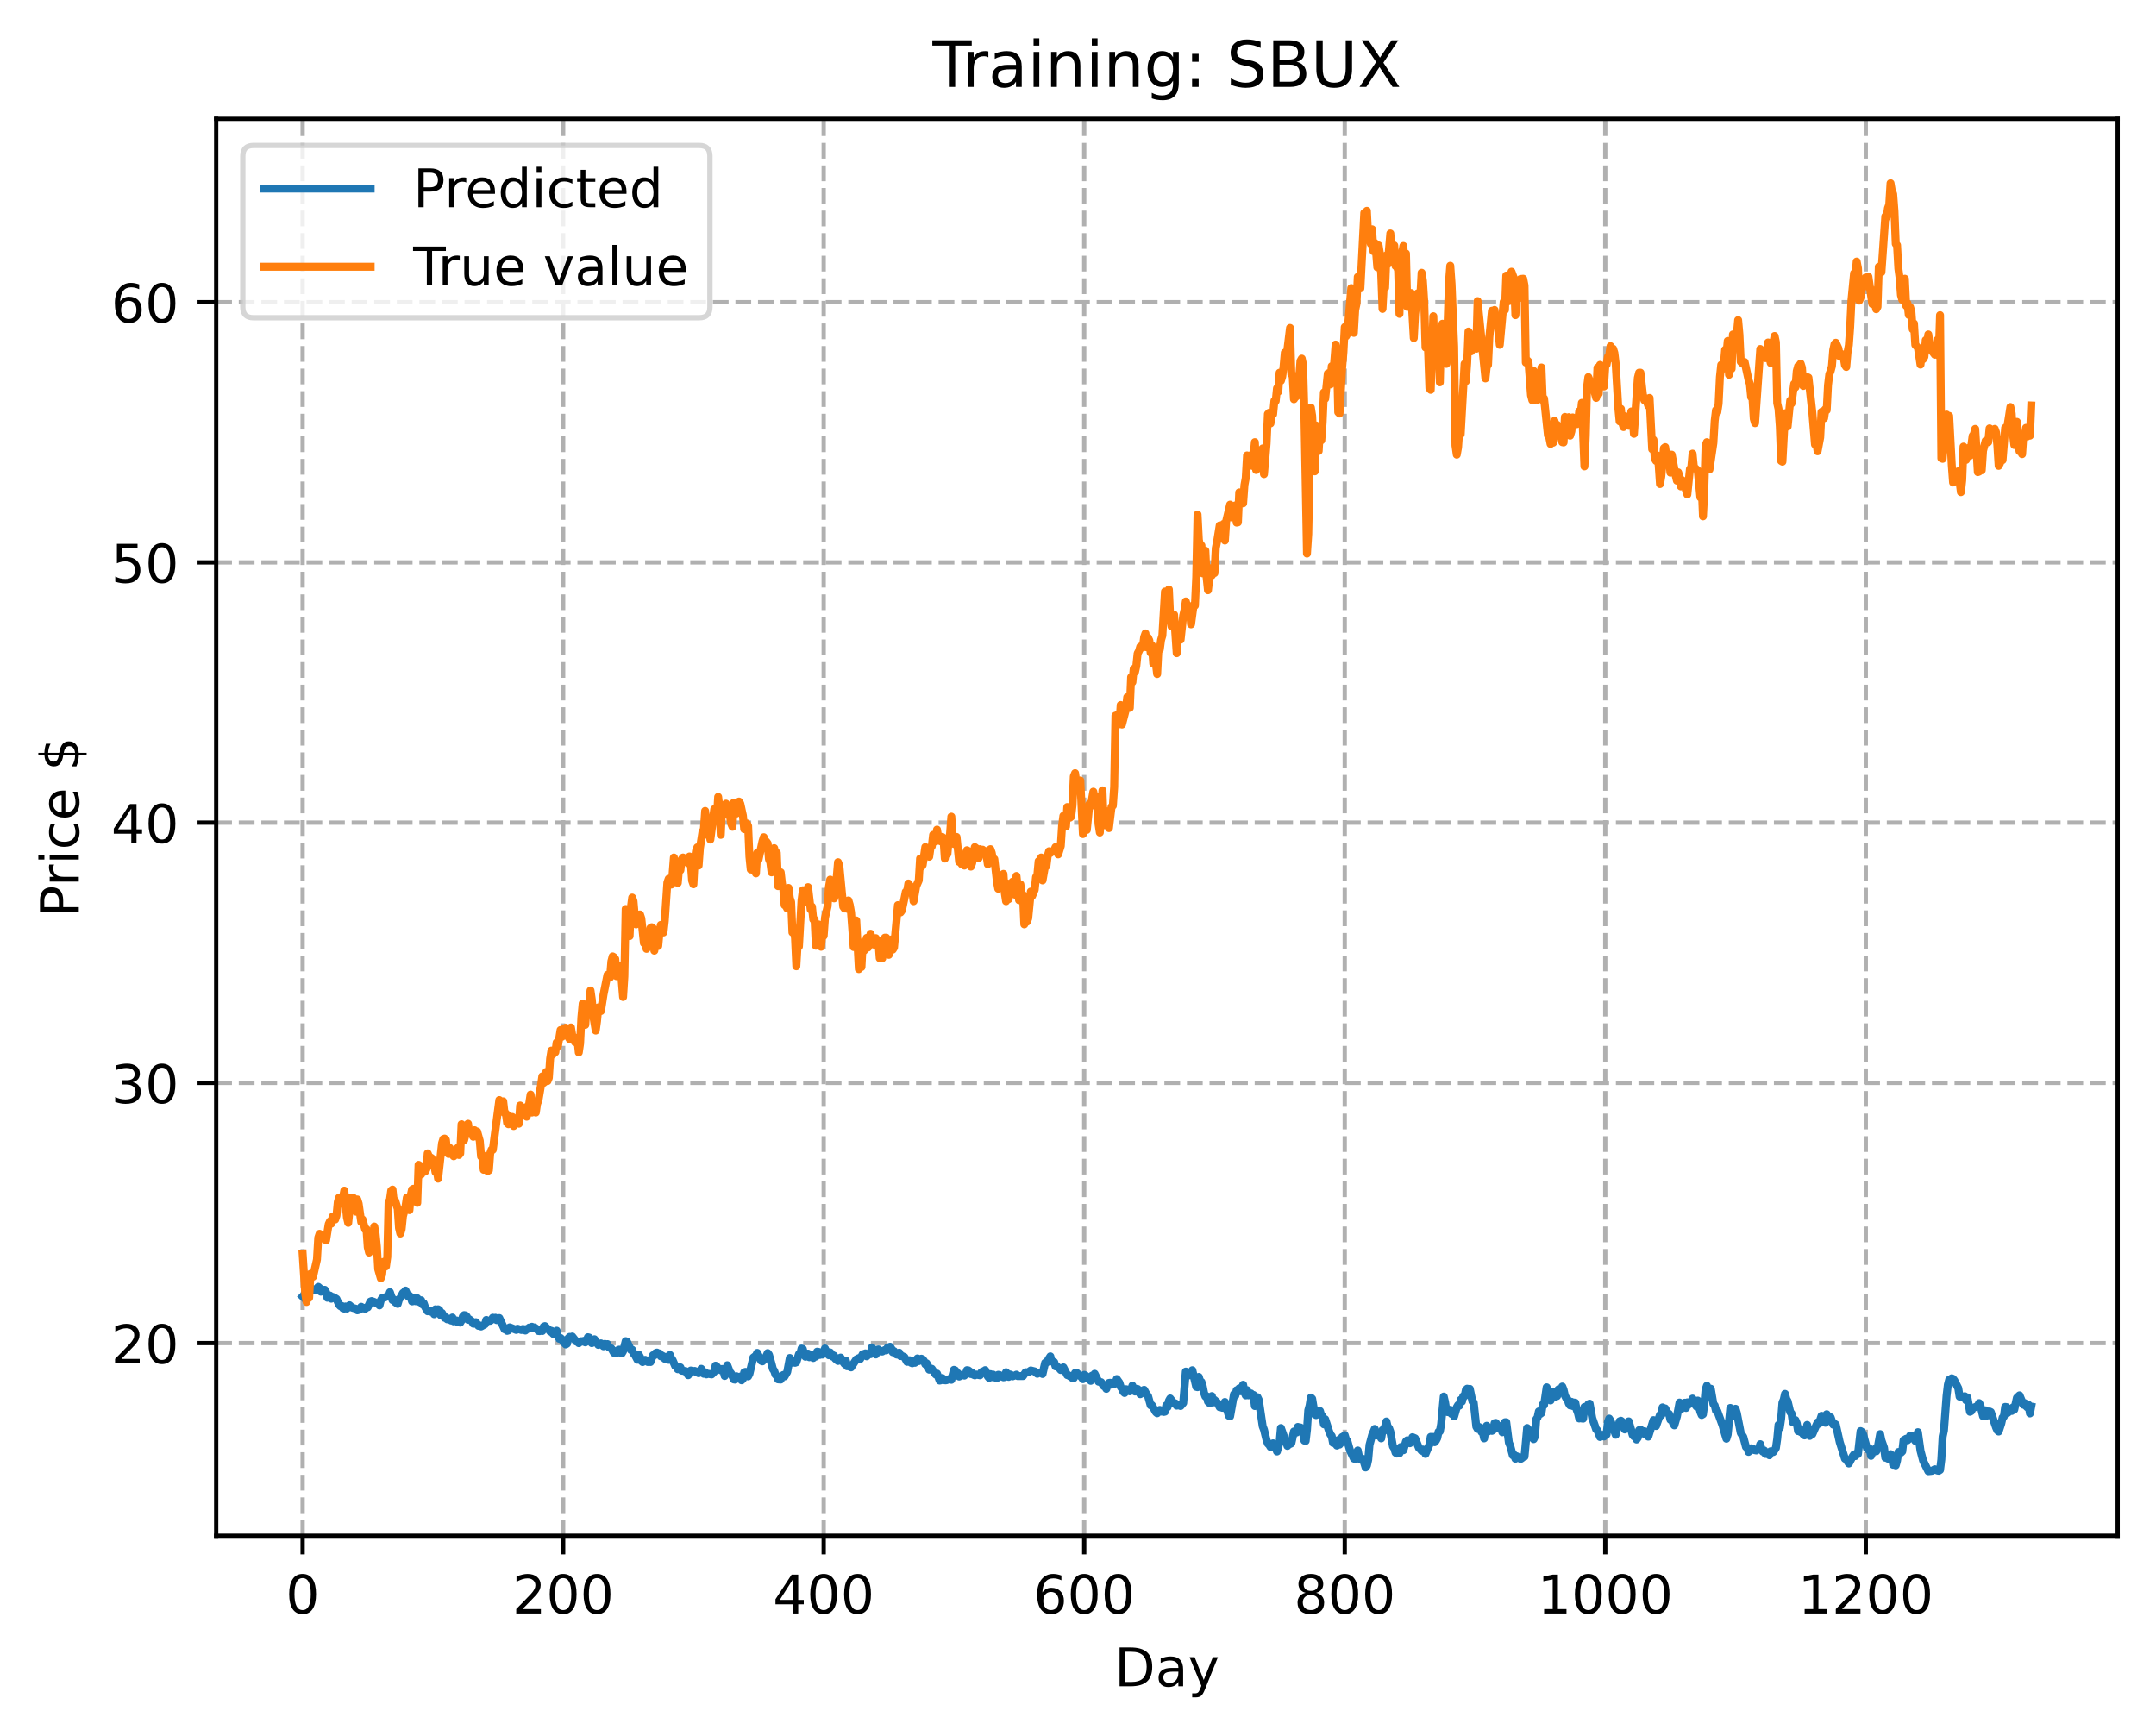 <?xml version="1.0" encoding="utf-8" standalone="no"?>
<!DOCTYPE svg PUBLIC "-//W3C//DTD SVG 1.1//EN"
  "http://www.w3.org/Graphics/SVG/1.1/DTD/svg11.dtd">
<!-- Created with matplotlib (https://matplotlib.org/) -->
<svg height="325.986pt" version="1.1" viewBox="0 0 404.923 325.986" width="404.923pt" xmlns="http://www.w3.org/2000/svg" xmlns:xlink="http://www.w3.org/1999/xlink">
 <defs>
  <style type="text/css">
*{stroke-linecap:butt;stroke-linejoin:round;}
  </style>
 </defs>
 <g id="figure_1">
  <g id="patch_1">
   <path d="M 0 325.986 
L 404.923 325.986 
L 404.923 0 
L 0 0 
z
" style="fill:#ffffff;"/>
  </g>
  <g id="axes_1">
   <g id="patch_2">
    <path d="M 40.603 288.43 
L 397.723 288.43 
L 397.723 22.318 
L 40.603 22.318 
z
" style="fill:#ffffff;"/>
   </g>
   <g id="matplotlib.axis_1">
    <g id="xtick_1">
     <g id="line2d_1">
      <path clip-path="url(#p7568fcee6f)" d="M 56.836 288.43 
L 56.836 22.318 
" style="fill:none;stroke:#b0b0b0;stroke-dasharray:2.96,1.28;stroke-dashoffset:0;stroke-width:0.8;"/>
     </g>
     <g id="line2d_2">
      <defs>
       <path d="M 0 0 
L 0 3.5 
" id="macb8174217" style="stroke:#000000;stroke-width:0.8;"/>
      </defs>
      <g>
       <use style="stroke:#000000;stroke-width:0.8;" x="56.836" xlink:href="#macb8174217" y="288.43"/>
      </g>
     </g>
     <g id="text_1">
      <!-- 0 -->
      <defs>
       <path d="M 31.781 66.406 
Q 24.172 66.406 20.328 58.906 
Q 16.5 51.422 16.5 36.375 
Q 16.5 21.391 20.328 13.891 
Q 24.172 6.391 31.781 6.391 
Q 39.453 6.391 43.281 13.891 
Q 47.125 21.391 47.125 36.375 
Q 47.125 51.422 43.281 58.906 
Q 39.453 66.406 31.781 66.406 
z
M 31.781 74.219 
Q 44.047 74.219 50.516 64.516 
Q 56.984 54.828 56.984 36.375 
Q 56.984 17.969 50.516 8.266 
Q 44.047 -1.422 31.781 -1.422 
Q 19.531 -1.422 13.062 8.266 
Q 6.594 17.969 6.594 36.375 
Q 6.594 54.828 13.062 64.516 
Q 19.531 74.219 31.781 74.219 
z
" id="DejaVuSans-48"/>
      </defs>
      <g transform="translate(53.655 303.029)scale(0.1 -0.1)">
       <use xlink:href="#DejaVuSans-48"/>
      </g>
     </g>
    </g>
    <g id="xtick_2">
     <g id="line2d_3">
      <path clip-path="url(#p7568fcee6f)" d="M 105.766 288.43 
L 105.766 22.318 
" style="fill:none;stroke:#b0b0b0;stroke-dasharray:2.96,1.28;stroke-dashoffset:0;stroke-width:0.8;"/>
     </g>
     <g id="line2d_4">
      <g>
       <use style="stroke:#000000;stroke-width:0.8;" x="105.766" xlink:href="#macb8174217" y="288.43"/>
      </g>
     </g>
     <g id="text_2">
      <!-- 200 -->
      <defs>
       <path d="M 19.188 8.297 
L 53.609 8.297 
L 53.609 0 
L 7.328 0 
L 7.328 8.297 
Q 12.938 14.109 22.625 23.891 
Q 32.328 33.688 34.812 36.531 
Q 39.547 41.844 41.422 45.531 
Q 43.312 49.219 43.312 52.781 
Q 43.312 58.594 39.234 62.25 
Q 35.156 65.922 28.609 65.922 
Q 23.969 65.922 18.812 64.312 
Q 13.672 62.703 7.812 59.422 
L 7.812 69.391 
Q 13.766 71.781 18.938 73 
Q 24.125 74.219 28.422 74.219 
Q 39.75 74.219 46.484 68.547 
Q 53.219 62.891 53.219 53.422 
Q 53.219 48.922 51.531 44.891 
Q 49.859 40.875 45.406 35.406 
Q 44.188 33.984 37.641 27.219 
Q 31.109 20.453 19.188 8.297 
z
" id="DejaVuSans-50"/>
      </defs>
      <g transform="translate(96.223 303.029)scale(0.1 -0.1)">
       <use xlink:href="#DejaVuSans-50"/>
       <use x="63.623" xlink:href="#DejaVuSans-48"/>
       <use x="127.246" xlink:href="#DejaVuSans-48"/>
      </g>
     </g>
    </g>
    <g id="xtick_3">
     <g id="line2d_5">
      <path clip-path="url(#p7568fcee6f)" d="M 154.697 288.43 
L 154.697 22.318 
" style="fill:none;stroke:#b0b0b0;stroke-dasharray:2.96,1.28;stroke-dashoffset:0;stroke-width:0.8;"/>
     </g>
     <g id="line2d_6">
      <g>
       <use style="stroke:#000000;stroke-width:0.8;" x="154.697" xlink:href="#macb8174217" y="288.43"/>
      </g>
     </g>
     <g id="text_3">
      <!-- 400 -->
      <defs>
       <path d="M 37.797 64.312 
L 12.891 25.391 
L 37.797 25.391 
z
M 35.203 72.906 
L 47.609 72.906 
L 47.609 25.391 
L 58.016 25.391 
L 58.016 17.188 
L 47.609 17.188 
L 47.609 0 
L 37.797 0 
L 37.797 17.188 
L 4.891 17.188 
L 4.891 26.703 
z
" id="DejaVuSans-52"/>
      </defs>
      <g transform="translate(145.153 303.029)scale(0.1 -0.1)">
       <use xlink:href="#DejaVuSans-52"/>
       <use x="63.623" xlink:href="#DejaVuSans-48"/>
       <use x="127.246" xlink:href="#DejaVuSans-48"/>
      </g>
     </g>
    </g>
    <g id="xtick_4">
     <g id="line2d_7">
      <path clip-path="url(#p7568fcee6f)" d="M 203.628 288.43 
L 203.628 22.318 
" style="fill:none;stroke:#b0b0b0;stroke-dasharray:2.96,1.28;stroke-dashoffset:0;stroke-width:0.8;"/>
     </g>
     <g id="line2d_8">
      <g>
       <use style="stroke:#000000;stroke-width:0.8;" x="203.628" xlink:href="#macb8174217" y="288.43"/>
      </g>
     </g>
     <g id="text_4">
      <!-- 600 -->
      <defs>
       <path d="M 33.016 40.375 
Q 26.375 40.375 22.484 35.828 
Q 18.609 31.297 18.609 23.391 
Q 18.609 15.531 22.484 10.953 
Q 26.375 6.391 33.016 6.391 
Q 39.656 6.391 43.531 10.953 
Q 47.406 15.531 47.406 23.391 
Q 47.406 31.297 43.531 35.828 
Q 39.656 40.375 33.016 40.375 
z
M 52.594 71.297 
L 52.594 62.312 
Q 48.875 64.062 45.094 64.984 
Q 41.312 65.922 37.594 65.922 
Q 27.828 65.922 22.672 59.328 
Q 17.531 52.734 16.797 39.406 
Q 19.672 43.656 24.016 45.922 
Q 28.375 48.188 33.594 48.188 
Q 44.578 48.188 50.953 41.516 
Q 57.328 34.859 57.328 23.391 
Q 57.328 12.156 50.688 5.359 
Q 44.047 -1.422 33.016 -1.422 
Q 20.359 -1.422 13.672 8.266 
Q 6.984 17.969 6.984 36.375 
Q 6.984 53.656 15.188 63.938 
Q 23.391 74.219 37.203 74.219 
Q 40.922 74.219 44.703 73.484 
Q 48.484 72.75 52.594 71.297 
z
" id="DejaVuSans-54"/>
      </defs>
      <g transform="translate(194.084 303.029)scale(0.1 -0.1)">
       <use xlink:href="#DejaVuSans-54"/>
       <use x="63.623" xlink:href="#DejaVuSans-48"/>
       <use x="127.246" xlink:href="#DejaVuSans-48"/>
      </g>
     </g>
    </g>
    <g id="xtick_5">
     <g id="line2d_9">
      <path clip-path="url(#p7568fcee6f)" d="M 252.558 288.43 
L 252.558 22.318 
" style="fill:none;stroke:#b0b0b0;stroke-dasharray:2.96,1.28;stroke-dashoffset:0;stroke-width:0.8;"/>
     </g>
     <g id="line2d_10">
      <g>
       <use style="stroke:#000000;stroke-width:0.8;" x="252.558" xlink:href="#macb8174217" y="288.43"/>
      </g>
     </g>
     <g id="text_5">
      <!-- 800 -->
      <defs>
       <path d="M 31.781 34.625 
Q 24.75 34.625 20.719 30.859 
Q 16.703 27.094 16.703 20.516 
Q 16.703 13.922 20.719 10.156 
Q 24.75 6.391 31.781 6.391 
Q 38.812 6.391 42.859 10.172 
Q 46.922 13.969 46.922 20.516 
Q 46.922 27.094 42.891 30.859 
Q 38.875 34.625 31.781 34.625 
z
M 21.922 38.812 
Q 15.578 40.375 12.031 44.719 
Q 8.5 49.078 8.5 55.328 
Q 8.5 64.062 14.719 69.141 
Q 20.953 74.219 31.781 74.219 
Q 42.672 74.219 48.875 69.141 
Q 55.078 64.062 55.078 55.328 
Q 55.078 49.078 51.531 44.719 
Q 48 40.375 41.703 38.812 
Q 48.828 37.156 52.797 32.312 
Q 56.781 27.484 56.781 20.516 
Q 56.781 9.906 50.312 4.234 
Q 43.844 -1.422 31.781 -1.422 
Q 19.734 -1.422 13.25 4.234 
Q 6.781 9.906 6.781 20.516 
Q 6.781 27.484 10.781 32.312 
Q 14.797 37.156 21.922 38.812 
z
M 18.312 54.391 
Q 18.312 48.734 21.844 45.562 
Q 25.391 42.391 31.781 42.391 
Q 38.141 42.391 41.719 45.562 
Q 45.312 48.734 45.312 54.391 
Q 45.312 60.062 41.719 63.234 
Q 38.141 66.406 31.781 66.406 
Q 25.391 66.406 21.844 63.234 
Q 18.312 60.062 18.312 54.391 
z
" id="DejaVuSans-56"/>
      </defs>
      <g transform="translate(243.015 303.029)scale(0.1 -0.1)">
       <use xlink:href="#DejaVuSans-56"/>
       <use x="63.623" xlink:href="#DejaVuSans-48"/>
       <use x="127.246" xlink:href="#DejaVuSans-48"/>
      </g>
     </g>
    </g>
    <g id="xtick_6">
     <g id="line2d_11">
      <path clip-path="url(#p7568fcee6f)" d="M 301.489 288.43 
L 301.489 22.318 
" style="fill:none;stroke:#b0b0b0;stroke-dasharray:2.96,1.28;stroke-dashoffset:0;stroke-width:0.8;"/>
     </g>
     <g id="line2d_12">
      <g>
       <use style="stroke:#000000;stroke-width:0.8;" x="301.489" xlink:href="#macb8174217" y="288.43"/>
      </g>
     </g>
     <g id="text_6">
      <!-- 1000 -->
      <defs>
       <path d="M 12.406 8.297 
L 28.516 8.297 
L 28.516 63.922 
L 10.984 60.406 
L 10.984 69.391 
L 28.422 72.906 
L 38.281 72.906 
L 38.281 8.297 
L 54.391 8.297 
L 54.391 0 
L 12.406 0 
z
" id="DejaVuSans-49"/>
      </defs>
      <g transform="translate(288.764 303.029)scale(0.1 -0.1)">
       <use xlink:href="#DejaVuSans-49"/>
       <use x="63.623" xlink:href="#DejaVuSans-48"/>
       <use x="127.246" xlink:href="#DejaVuSans-48"/>
       <use x="190.869" xlink:href="#DejaVuSans-48"/>
      </g>
     </g>
    </g>
    <g id="xtick_7">
     <g id="line2d_13">
      <path clip-path="url(#p7568fcee6f)" d="M 350.419 288.43 
L 350.419 22.318 
" style="fill:none;stroke:#b0b0b0;stroke-dasharray:2.96,1.28;stroke-dashoffset:0;stroke-width:0.8;"/>
     </g>
     <g id="line2d_14">
      <g>
       <use style="stroke:#000000;stroke-width:0.8;" x="350.419" xlink:href="#macb8174217" y="288.43"/>
      </g>
     </g>
     <g id="text_7">
      <!-- 1200 -->
      <g transform="translate(337.694 303.029)scale(0.1 -0.1)">
       <use xlink:href="#DejaVuSans-49"/>
       <use x="63.623" xlink:href="#DejaVuSans-50"/>
       <use x="127.246" xlink:href="#DejaVuSans-48"/>
       <use x="190.869" xlink:href="#DejaVuSans-48"/>
      </g>
     </g>
    </g>
    <g id="text_8">
     <!-- Day -->
     <defs>
      <path d="M 19.672 64.797 
L 19.672 8.109 
L 31.594 8.109 
Q 46.688 8.109 53.688 14.938 
Q 60.688 21.781 60.688 36.531 
Q 60.688 51.172 53.688 57.984 
Q 46.688 64.797 31.594 64.797 
z
M 9.812 72.906 
L 30.078 72.906 
Q 51.266 72.906 61.172 64.094 
Q 71.094 55.281 71.094 36.531 
Q 71.094 17.672 61.125 8.828 
Q 51.172 0 30.078 0 
L 9.812 0 
z
" id="DejaVuSans-68"/>
      <path d="M 34.281 27.484 
Q 23.391 27.484 19.188 25 
Q 14.984 22.516 14.984 16.5 
Q 14.984 11.719 18.141 8.906 
Q 21.297 6.109 26.703 6.109 
Q 34.188 6.109 38.703 11.406 
Q 43.219 16.703 43.219 25.484 
L 43.219 27.484 
z
M 52.203 31.203 
L 52.203 0 
L 43.219 0 
L 43.219 8.297 
Q 40.141 3.328 35.547 0.953 
Q 30.953 -1.422 24.312 -1.422 
Q 15.922 -1.422 10.953 3.297 
Q 6 8.016 6 15.922 
Q 6 25.141 12.172 29.828 
Q 18.359 34.516 30.609 34.516 
L 43.219 34.516 
L 43.219 35.406 
Q 43.219 41.609 39.141 45 
Q 35.062 48.391 27.688 48.391 
Q 23 48.391 18.547 47.266 
Q 14.109 46.141 10.016 43.891 
L 10.016 52.203 
Q 14.938 54.109 19.578 55.047 
Q 24.219 56 28.609 56 
Q 40.484 56 46.344 49.844 
Q 52.203 43.703 52.203 31.203 
z
" id="DejaVuSans-97"/>
      <path d="M 32.172 -5.078 
Q 28.375 -14.844 24.75 -17.812 
Q 21.141 -20.797 15.094 -20.797 
L 7.906 -20.797 
L 7.906 -13.281 
L 13.188 -13.281 
Q 16.891 -13.281 18.938 -11.516 
Q 21 -9.766 23.484 -3.219 
L 25.094 0.875 
L 2.984 54.688 
L 12.5 54.688 
L 29.594 11.922 
L 46.688 54.688 
L 56.203 54.688 
z
" id="DejaVuSans-121"/>
     </defs>
     <g transform="translate(209.29 316.707)scale(0.1 -0.1)">
      <use xlink:href="#DejaVuSans-68"/>
      <use x="77.002" xlink:href="#DejaVuSans-97"/>
      <use x="138.281" xlink:href="#DejaVuSans-121"/>
     </g>
    </g>
   </g>
   <g id="matplotlib.axis_2">
    <g id="ytick_1">
     <g id="line2d_15">
      <path clip-path="url(#p7568fcee6f)" d="M 40.603 252.254 
L 397.723 252.254 
" style="fill:none;stroke:#b0b0b0;stroke-dasharray:2.96,1.28;stroke-dashoffset:0;stroke-width:0.8;"/>
     </g>
     <g id="line2d_16">
      <defs>
       <path d="M 0 0 
L -3.5 0 
" id="mb1f3cb71d3" style="stroke:#000000;stroke-width:0.8;"/>
      </defs>
      <g>
       <use style="stroke:#000000;stroke-width:0.8;" x="40.603" xlink:href="#mb1f3cb71d3" y="252.254"/>
      </g>
     </g>
     <g id="text_9">
      <!-- 20 -->
      <g transform="translate(20.878 256.053)scale(0.1 -0.1)">
       <use xlink:href="#DejaVuSans-50"/>
       <use x="63.623" xlink:href="#DejaVuSans-48"/>
      </g>
     </g>
    </g>
    <g id="ytick_2">
     <g id="line2d_17">
      <path clip-path="url(#p7568fcee6f)" d="M 40.603 203.378 
L 397.723 203.378 
" style="fill:none;stroke:#b0b0b0;stroke-dasharray:2.96,1.28;stroke-dashoffset:0;stroke-width:0.8;"/>
     </g>
     <g id="line2d_18">
      <g>
       <use style="stroke:#000000;stroke-width:0.8;" x="40.603" xlink:href="#mb1f3cb71d3" y="203.378"/>
      </g>
     </g>
     <g id="text_10">
      <!-- 30 -->
      <defs>
       <path d="M 40.578 39.312 
Q 47.656 37.797 51.625 33 
Q 55.609 28.219 55.609 21.188 
Q 55.609 10.406 48.188 4.484 
Q 40.766 -1.422 27.094 -1.422 
Q 22.516 -1.422 17.656 -0.516 
Q 12.797 0.391 7.625 2.203 
L 7.625 11.719 
Q 11.719 9.328 16.594 8.109 
Q 21.484 6.891 26.812 6.891 
Q 36.078 6.891 40.938 10.547 
Q 45.797 14.203 45.797 21.188 
Q 45.797 27.641 41.281 31.266 
Q 36.766 34.906 28.719 34.906 
L 20.219 34.906 
L 20.219 43.016 
L 29.109 43.016 
Q 36.375 43.016 40.234 45.922 
Q 44.094 48.828 44.094 54.297 
Q 44.094 59.906 40.109 62.906 
Q 36.141 65.922 28.719 65.922 
Q 24.656 65.922 20.016 65.031 
Q 15.375 64.156 9.812 62.312 
L 9.812 71.094 
Q 15.438 72.656 20.344 73.438 
Q 25.25 74.219 29.594 74.219 
Q 40.828 74.219 47.359 69.109 
Q 53.906 64.016 53.906 55.328 
Q 53.906 49.266 50.438 45.094 
Q 46.969 40.922 40.578 39.312 
z
" id="DejaVuSans-51"/>
      </defs>
      <g transform="translate(20.878 207.177)scale(0.1 -0.1)">
       <use xlink:href="#DejaVuSans-51"/>
       <use x="63.623" xlink:href="#DejaVuSans-48"/>
      </g>
     </g>
    </g>
    <g id="ytick_3">
     <g id="line2d_19">
      <path clip-path="url(#p7568fcee6f)" d="M 40.603 154.502 
L 397.723 154.502 
" style="fill:none;stroke:#b0b0b0;stroke-dasharray:2.96,1.28;stroke-dashoffset:0;stroke-width:0.8;"/>
     </g>
     <g id="line2d_20">
      <g>
       <use style="stroke:#000000;stroke-width:0.8;" x="40.603" xlink:href="#mb1f3cb71d3" y="154.502"/>
      </g>
     </g>
     <g id="text_11">
      <!-- 40 -->
      <g transform="translate(20.878 158.301)scale(0.1 -0.1)">
       <use xlink:href="#DejaVuSans-52"/>
       <use x="63.623" xlink:href="#DejaVuSans-48"/>
      </g>
     </g>
    </g>
    <g id="ytick_4">
     <g id="line2d_21">
      <path clip-path="url(#p7568fcee6f)" d="M 40.603 105.626 
L 397.723 105.626 
" style="fill:none;stroke:#b0b0b0;stroke-dasharray:2.96,1.28;stroke-dashoffset:0;stroke-width:0.8;"/>
     </g>
     <g id="line2d_22">
      <g>
       <use style="stroke:#000000;stroke-width:0.8;" x="40.603" xlink:href="#mb1f3cb71d3" y="105.626"/>
      </g>
     </g>
     <g id="text_12">
      <!-- 50 -->
      <defs>
       <path d="M 10.797 72.906 
L 49.516 72.906 
L 49.516 64.594 
L 19.828 64.594 
L 19.828 46.734 
Q 21.969 47.469 24.109 47.828 
Q 26.266 48.188 28.422 48.188 
Q 40.625 48.188 47.75 41.5 
Q 54.891 34.812 54.891 23.391 
Q 54.891 11.625 47.562 5.094 
Q 40.234 -1.422 26.906 -1.422 
Q 22.312 -1.422 17.547 -0.641 
Q 12.797 0.141 7.719 1.703 
L 7.719 11.625 
Q 12.109 9.234 16.797 8.062 
Q 21.484 6.891 26.703 6.891 
Q 35.156 6.891 40.078 11.328 
Q 45.016 15.766 45.016 23.391 
Q 45.016 31 40.078 35.438 
Q 35.156 39.891 26.703 39.891 
Q 22.75 39.891 18.812 39.016 
Q 14.891 38.141 10.797 36.281 
z
" id="DejaVuSans-53"/>
      </defs>
      <g transform="translate(20.878 109.426)scale(0.1 -0.1)">
       <use xlink:href="#DejaVuSans-53"/>
       <use x="63.623" xlink:href="#DejaVuSans-48"/>
      </g>
     </g>
    </g>
    <g id="ytick_5">
     <g id="line2d_23">
      <path clip-path="url(#p7568fcee6f)" d="M 40.603 56.75 
L 397.723 56.75 
" style="fill:none;stroke:#b0b0b0;stroke-dasharray:2.96,1.28;stroke-dashoffset:0;stroke-width:0.8;"/>
     </g>
     <g id="line2d_24">
      <g>
       <use style="stroke:#000000;stroke-width:0.8;" x="40.603" xlink:href="#mb1f3cb71d3" y="56.75"/>
      </g>
     </g>
     <g id="text_13">
      <!-- 60 -->
      <g transform="translate(20.878 60.55)scale(0.1 -0.1)">
       <use xlink:href="#DejaVuSans-54"/>
       <use x="63.623" xlink:href="#DejaVuSans-48"/>
      </g>
     </g>
    </g>
    <g id="text_14">
     <!-- Price $ -->
     <defs>
      <path d="M 19.672 64.797 
L 19.672 37.406 
L 32.078 37.406 
Q 38.969 37.406 42.719 40.969 
Q 46.484 44.531 46.484 51.125 
Q 46.484 57.672 42.719 61.234 
Q 38.969 64.797 32.078 64.797 
z
M 9.812 72.906 
L 32.078 72.906 
Q 44.344 72.906 50.609 67.359 
Q 56.891 61.812 56.891 51.125 
Q 56.891 40.328 50.609 34.812 
Q 44.344 29.297 32.078 29.297 
L 19.672 29.297 
L 19.672 0 
L 9.812 0 
z
" id="DejaVuSans-80"/>
      <path d="M 41.109 46.297 
Q 39.594 47.172 37.812 47.578 
Q 36.031 48 33.891 48 
Q 26.266 48 22.188 43.047 
Q 18.109 38.094 18.109 28.812 
L 18.109 0 
L 9.078 0 
L 9.078 54.688 
L 18.109 54.688 
L 18.109 46.188 
Q 20.953 51.172 25.484 53.578 
Q 30.031 56 36.531 56 
Q 37.453 56 38.578 55.875 
Q 39.703 55.766 41.062 55.516 
z
" id="DejaVuSans-114"/>
      <path d="M 9.422 54.688 
L 18.406 54.688 
L 18.406 0 
L 9.422 0 
z
M 9.422 75.984 
L 18.406 75.984 
L 18.406 64.594 
L 9.422 64.594 
z
" id="DejaVuSans-105"/>
      <path d="M 48.781 52.594 
L 48.781 44.188 
Q 44.969 46.297 41.141 47.344 
Q 37.312 48.391 33.406 48.391 
Q 24.656 48.391 19.812 42.844 
Q 14.984 37.312 14.984 27.297 
Q 14.984 17.281 19.812 11.734 
Q 24.656 6.203 33.406 6.203 
Q 37.312 6.203 41.141 7.25 
Q 44.969 8.297 48.781 10.406 
L 48.781 2.094 
Q 45.016 0.344 40.984 -0.531 
Q 36.969 -1.422 32.422 -1.422 
Q 20.062 -1.422 12.781 6.344 
Q 5.516 14.109 5.516 27.297 
Q 5.516 40.672 12.859 48.328 
Q 20.219 56 33.016 56 
Q 37.156 56 41.109 55.141 
Q 45.062 54.297 48.781 52.594 
z
" id="DejaVuSans-99"/>
      <path d="M 56.203 29.594 
L 56.203 25.203 
L 14.891 25.203 
Q 15.484 15.922 20.484 11.062 
Q 25.484 6.203 34.422 6.203 
Q 39.594 6.203 44.453 7.469 
Q 49.312 8.734 54.109 11.281 
L 54.109 2.781 
Q 49.266 0.734 44.188 -0.344 
Q 39.109 -1.422 33.891 -1.422 
Q 20.797 -1.422 13.156 6.188 
Q 5.516 13.812 5.516 26.812 
Q 5.516 40.234 12.766 48.109 
Q 20.016 56 32.328 56 
Q 43.359 56 49.781 48.891 
Q 56.203 41.797 56.203 29.594 
z
M 47.219 32.234 
Q 47.125 39.594 43.094 43.984 
Q 39.062 48.391 32.422 48.391 
Q 24.906 48.391 20.391 44.141 
Q 15.875 39.891 15.188 32.172 
z
" id="DejaVuSans-101"/>
      <path id="DejaVuSans-32"/>
      <path d="M 33.797 -14.703 
L 28.906 -14.703 
L 28.859 0 
Q 23.734 0.094 18.609 1.188 
Q 13.484 2.297 8.297 4.5 
L 8.297 13.281 
Q 13.281 10.156 18.375 8.562 
Q 23.484 6.984 28.906 6.938 
L 28.906 29.203 
Q 18.109 30.953 13.203 35.156 
Q 8.297 39.359 8.297 46.688 
Q 8.297 54.641 13.625 59.219 
Q 18.953 63.812 28.906 64.5 
L 28.906 75.984 
L 33.797 75.984 
L 33.797 64.656 
Q 38.328 64.453 42.578 63.688 
Q 46.828 62.938 50.875 61.625 
L 50.875 53.078 
Q 46.828 55.125 42.547 56.25 
Q 38.281 57.375 33.797 57.562 
L 33.797 36.719 
Q 44.875 35.016 50.094 30.609 
Q 55.328 26.219 55.328 18.609 
Q 55.328 10.359 49.781 5.594 
Q 44.234 0.828 33.797 0.094 
z
M 28.906 37.594 
L 28.906 57.625 
Q 23.25 56.984 20.266 54.391 
Q 17.281 51.812 17.281 47.516 
Q 17.281 43.312 20.031 40.969 
Q 22.797 38.625 28.906 37.594 
z
M 33.797 28.219 
L 33.797 7.078 
Q 39.984 7.906 43.141 10.594 
Q 46.297 13.281 46.297 17.672 
Q 46.297 21.969 43.281 24.5 
Q 40.281 27.047 33.797 28.219 
z
" id="DejaVuSans-36"/>
     </defs>
     <g transform="translate(14.798 172.342)rotate(-90)scale(0.1 -0.1)">
      <use xlink:href="#DejaVuSans-80"/>
      <use x="58.553" xlink:href="#DejaVuSans-114"/>
      <use x="99.666" xlink:href="#DejaVuSans-105"/>
      <use x="127.449" xlink:href="#DejaVuSans-99"/>
      <use x="182.43" xlink:href="#DejaVuSans-101"/>
      <use x="243.953" xlink:href="#DejaVuSans-32"/>
      <use x="275.74" xlink:href="#DejaVuSans-36"/>
     </g>
    </g>
   </g>
   <g id="line2d_25">
    <path clip-path="url(#p7568fcee6f)" d="M 56.836 243.5 
L 57.081 243.245 
L 57.814 241.559 
L 58.059 241.605 
L 58.548 242.117 
L 58.793 242.129 
L 59.038 242.288 
L 59.282 242.268 
L 59.772 241.684 
L 60.016 241.891 
L 60.261 242.594 
L 60.506 242.268 
L 60.995 242.243 
L 61.24 242.679 
L 61.484 243.735 
L 61.729 243.607 
L 61.974 243.325 
L 62.218 243.911 
L 62.463 243.566 
L 62.708 243.813 
L 62.952 243.81 
L 63.197 243.961 
L 63.686 245.065 
L 63.931 245.319 
L 64.175 245.265 
L 64.42 245.717 
L 64.665 245.782 
L 64.909 245.373 
L 65.154 245.768 
L 65.643 245.145 
L 66.133 245.596 
L 66.867 245.811 
L 67.111 246.094 
L 67.601 245.957 
L 67.845 245.431 
L 68.09 245.689 
L 68.335 245.641 
L 68.579 245.823 
L 68.824 245.537 
L 69.069 245.531 
L 69.558 244.452 
L 69.802 244.356 
L 70.292 244.533 
L 70.781 244.835 
L 71.026 244.766 
L 71.27 245.175 
L 71.515 244.222 
L 71.76 243.81 
L 72.249 243.689 
L 72.738 243.466 
L 72.983 243.425 
L 73.228 242.693 
L 73.717 244.174 
L 73.962 244.045 
L 74.206 244.561 
L 74.696 244.886 
L 74.94 244.05 
L 75.185 243.763 
L 75.674 242.848 
L 75.919 242.692 
L 76.163 242.386 
L 76.653 243.467 
L 76.897 243.344 
L 77.142 243.652 
L 77.387 244.419 
L 77.631 244.372 
L 77.876 243.814 
L 78.121 244.394 
L 78.365 243.82 
L 78.61 244.328 
L 78.855 244.576 
L 79.099 244.205 
L 79.344 244.989 
L 79.589 244.781 
L 79.833 245.483 
L 80.323 246.271 
L 80.567 246.229 
L 80.812 246.339 
L 81.056 246.235 
L 81.301 246.307 
L 81.546 246.832 
L 81.79 245.903 
L 82.035 246.085 
L 82.28 245.907 
L 82.524 246.062 
L 82.769 247.015 
L 83.014 246.604 
L 83.503 247.503 
L 83.748 247.399 
L 83.992 247.785 
L 84.237 247.709 
L 84.482 247.793 
L 84.726 248.013 
L 84.971 247.448 
L 85.216 248.17 
L 85.46 247.99 
L 85.705 247.993 
L 85.95 248.304 
L 86.194 248.147 
L 86.439 248.405 
L 86.684 248.007 
L 86.928 247.258 
L 87.173 246.998 
L 87.417 247.04 
L 87.662 247.26 
L 87.907 247.867 
L 88.151 247.781 
L 88.641 248.179 
L 88.885 248.598 
L 89.13 248.611 
L 89.375 248.327 
L 89.864 249.017 
L 90.109 248.941 
L 90.353 249.134 
L 91.087 248.718 
L 91.332 247.903 
L 91.577 248.176 
L 91.821 248.039 
L 92.066 248.066 
L 92.311 247.893 
L 92.555 247.481 
L 92.8 247.645 
L 93.044 247.492 
L 93.289 247.932 
L 93.534 247.955 
L 93.778 247.547 
L 94.757 249.655 
L 95.002 249.68 
L 95.246 249.949 
L 95.491 249.869 
L 95.736 249.293 
L 96.959 249.777 
L 97.204 249.557 
L 97.938 249.79 
L 98.182 249.607 
L 98.427 249.634 
L 98.672 249.891 
L 98.916 249.603 
L 99.161 249.583 
L 99.405 249.33 
L 99.65 249.468 
L 99.895 249.183 
L 100.139 249.435 
L 100.384 249.306 
L 100.873 249.643 
L 101.118 249.976 
L 101.363 249.998 
L 101.607 249.82 
L 101.852 249.978 
L 102.097 249.183 
L 102.341 249.063 
L 102.831 249.571 
L 103.075 249.723 
L 103.32 250.065 
L 103.565 249.942 
L 103.809 250.417 
L 104.054 250.626 
L 104.299 250.503 
L 104.543 249.922 
L 104.788 250.952 
L 105.032 251.444 
L 105.277 251.291 
L 105.522 251.521 
L 105.766 251.966 
L 106.256 252.508 
L 106.5 252.354 
L 106.745 251.33 
L 106.99 251.081 
L 107.234 251.143 
L 107.479 251.015 
L 108.213 251.956 
L 108.458 251.938 
L 108.702 252.259 
L 108.947 251.975 
L 109.192 251.895 
L 109.436 251.972 
L 109.681 251.819 
L 109.926 252.112 
L 110.17 251.8 
L 110.415 251.147 
L 110.66 251.216 
L 110.904 251.943 
L 111.149 252.253 
L 111.393 251.652 
L 111.638 251.527 
L 112.372 252.588 
L 112.861 252.301 
L 113.351 252.844 
L 113.595 252.407 
L 113.84 252.629 
L 114.085 252.444 
L 114.329 253.01 
L 114.819 253.254 
L 115.308 254.083 
L 115.553 254.177 
L 115.797 254.149 
L 116.042 253.593 
L 116.287 253.483 
L 116.531 253.625 
L 116.776 254.195 
L 117.02 253.795 
L 117.51 251.888 
L 117.754 251.979 
L 118.488 253.543 
L 118.733 253.503 
L 118.978 254.201 
L 119.222 254.441 
L 119.712 255.373 
L 119.956 254.402 
L 120.201 254.845 
L 120.446 255.595 
L 120.69 255.809 
L 121.18 255.4 
L 121.669 255.799 
L 121.914 255.621 
L 122.158 255.804 
L 122.648 254.528 
L 122.892 254.55 
L 123.137 254.13 
L 123.381 254.031 
L 123.626 254.261 
L 123.871 254.201 
L 124.115 254.737 
L 124.36 254.603 
L 124.849 255.196 
L 125.094 254.827 
L 125.339 254.947 
L 125.583 255.392 
L 125.828 254.48 
L 126.073 255.126 
L 126.317 255.442 
L 126.807 256.565 
L 127.051 256.625 
L 127.296 257.159 
L 127.541 257.05 
L 127.785 256.807 
L 128.03 257.432 
L 128.764 257.514 
L 129.253 258.277 
L 129.742 257.401 
L 129.987 257.529 
L 130.476 257.48 
L 130.721 257.696 
L 130.966 257.632 
L 131.21 257.896 
L 131.455 257.76 
L 131.7 257.08 
L 132.189 258.017 
L 132.434 257.727 
L 132.678 258.125 
L 132.923 258.004 
L 133.657 258.13 
L 134.146 257.636 
L 134.391 256.494 
L 134.636 256.672 
L 134.88 257.223 
L 135.125 257.08 
L 135.369 257.357 
L 135.614 257.116 
L 135.859 257.325 
L 136.103 258.427 
L 136.348 257.671 
L 136.593 256.413 
L 137.082 257.683 
L 137.327 257.964 
L 137.816 259.072 
L 138.061 259.114 
L 138.305 258.477 
L 138.55 258.895 
L 139.039 258.541 
L 139.284 259.236 
L 139.529 258.984 
L 139.773 257.74 
L 140.018 257.661 
L 140.263 257.853 
L 140.507 258.506 
L 140.752 258.041 
L 141.486 254.968 
L 141.975 254.608 
L 142.22 254.093 
L 142.954 255.574 
L 143.198 255.677 
L 143.443 255.316 
L 143.688 255.202 
L 144.177 254.129 
L 144.422 254.44 
L 144.911 256.165 
L 145.156 257.122 
L 145.4 257.455 
L 145.645 258.18 
L 145.89 258.392 
L 146.134 259.058 
L 146.624 259.098 
L 146.868 258.443 
L 147.113 258.236 
L 147.357 258.51 
L 147.847 257.67 
L 148.336 255.05 
L 148.581 255.817 
L 148.825 255.945 
L 149.07 255.831 
L 149.315 255.952 
L 149.559 255.859 
L 150.049 254.325 
L 150.293 254.277 
L 150.538 253.274 
L 150.783 253.36 
L 151.027 254.371 
L 151.272 254.811 
L 151.517 254.268 
L 151.761 254.231 
L 152.006 254.906 
L 152.495 254.516 
L 152.74 255.054 
L 152.984 254.679 
L 153.229 254.784 
L 153.474 253.86 
L 153.718 253.9 
L 153.963 254.472 
L 154.208 254.224 
L 154.452 254.41 
L 154.942 253.262 
L 155.186 253.814 
L 155.431 253.875 
L 155.676 254.532 
L 155.92 254.007 
L 156.165 254.312 
L 156.41 254.81 
L 156.654 254.62 
L 156.899 255.209 
L 157.388 255.606 
L 157.878 254.975 
L 158.367 255.822 
L 158.612 256.16 
L 158.856 255.538 
L 159.101 256.602 
L 159.345 256.571 
L 159.835 256.81 
L 160.813 255.327 
L 161.303 255.067 
L 161.547 255.247 
L 162.037 254.316 
L 162.281 254.323 
L 162.526 254.184 
L 162.771 254.732 
L 163.26 254.193 
L 163.505 254.328 
L 163.749 253.06 
L 164.483 254.383 
L 164.728 253.51 
L 164.972 253.438 
L 165.462 253.835 
L 165.706 253.832 
L 166.196 253.542 
L 166.44 253.614 
L 166.685 253.121 
L 167.174 252.932 
L 167.419 253.296 
L 167.664 253.961 
L 167.908 253.756 
L 168.153 254.216 
L 168.398 254.395 
L 168.642 254.431 
L 168.887 254.057 
L 169.132 254.686 
L 169.376 254.656 
L 169.866 254.88 
L 170.355 255.77 
L 170.844 255.475 
L 171.089 255.94 
L 171.333 256.037 
L 171.578 255.575 
L 171.823 255.954 
L 172.312 255.128 
L 172.557 255.636 
L 173.046 255.182 
L 173.291 255.295 
L 173.535 255.618 
L 173.78 256.227 
L 174.025 256.049 
L 174.269 256.469 
L 174.514 257.242 
L 174.759 257.092 
L 175.003 257.078 
L 175.737 258.154 
L 175.982 257.976 
L 176.471 259.291 
L 176.716 259.237 
L 176.96 258.818 
L 177.45 259.233 
L 177.694 259.242 
L 178.428 258.952 
L 178.673 259.144 
L 179.162 257.277 
L 179.407 257.381 
L 179.652 257.899 
L 179.896 257.902 
L 180.141 258.534 
L 180.63 258.308 
L 180.875 258.21 
L 181.12 258.354 
L 181.364 258.054 
L 181.609 257.336 
L 181.854 257.371 
L 182.098 257.553 
L 182.343 258.058 
L 182.588 257.824 
L 182.832 258.205 
L 183.077 258.304 
L 183.321 258.154 
L 184.055 258.295 
L 184.3 257.744 
L 184.545 257.583 
L 184.789 257.875 
L 185.034 257.335 
L 185.523 258.521 
L 185.768 258.795 
L 186.013 258.085 
L 186.257 258.655 
L 186.502 258.165 
L 186.747 258.679 
L 187.236 258.832 
L 187.481 258.205 
L 187.725 258.246 
L 187.97 258.54 
L 188.215 258.382 
L 188.459 258.672 
L 188.704 258.632 
L 188.948 257.727 
L 189.193 258.018 
L 189.438 258.6 
L 189.682 258.142 
L 189.927 258.247 
L 190.172 258.498 
L 190.661 258.309 
L 190.906 258.178 
L 191.15 258.45 
L 192.129 258.446 
L 192.618 257.731 
L 193.108 257.752 
L 193.597 257.391 
L 194.331 257.577 
L 194.82 258.01 
L 195.309 257.786 
L 195.554 257.846 
L 195.799 258.051 
L 196.288 255.956 
L 196.533 255.928 
L 197.267 254.744 
L 197.511 255.684 
L 198.001 255.838 
L 198.245 256.626 
L 198.49 256.627 
L 198.979 257.007 
L 199.224 257.305 
L 199.713 256.807 
L 200.447 258.262 
L 200.692 258.3 
L 200.936 258.493 
L 201.181 258.419 
L 201.426 258.831 
L 201.67 258.826 
L 201.915 257.86 
L 202.16 257.789 
L 203.138 258.665 
L 203.383 259.031 
L 203.628 258.215 
L 203.872 258.321 
L 204.851 259.336 
L 205.096 258.361 
L 205.34 258.443 
L 205.585 258.014 
L 206.319 259.495 
L 206.808 259.595 
L 207.297 260.33 
L 207.542 260.412 
L 207.787 260.846 
L 208.031 260.069 
L 208.276 259.728 
L 208.521 259.703 
L 208.765 260.06 
L 209.255 259.94 
L 209.499 259.681 
L 209.744 259.005 
L 210.233 259.689 
L 210.478 260.483 
L 210.723 260.812 
L 210.967 261.393 
L 211.212 261.62 
L 211.457 260.916 
L 211.701 260.968 
L 212.191 261.312 
L 212.435 261.116 
L 212.68 260.244 
L 212.924 261 
L 213.169 261.34 
L 213.414 260.839 
L 213.658 260.871 
L 214.148 261.846 
L 214.392 261.691 
L 214.637 261.133 
L 214.882 261.032 
L 215.371 261.928 
L 215.616 262.206 
L 216.105 263.938 
L 216.35 263.923 
L 217.084 265.229 
L 217.328 265.427 
L 217.818 264.808 
L 218.062 265.111 
L 218.307 264.944 
L 218.551 265.179 
L 218.796 265.126 
L 219.041 263.957 
L 219.285 264.275 
L 219.53 263.091 
L 219.775 262.652 
L 220.509 263.626 
L 220.753 263.57 
L 220.998 263.998 
L 221.243 263.878 
L 221.732 264.066 
L 222.221 263.491 
L 222.711 257.607 
L 223.2 258.322 
L 223.445 258.271 
L 223.934 257.35 
L 224.668 260.466 
L 224.912 260.529 
L 225.157 258.606 
L 225.402 259.485 
L 225.646 259.545 
L 225.891 260.366 
L 226.136 261.604 
L 226.38 262.263 
L 226.625 262.227 
L 226.87 263.236 
L 227.114 263.487 
L 227.359 263.484 
L 227.604 262.207 
L 227.848 263.386 
L 228.093 262.931 
L 228.582 263.375 
L 229.072 264.291 
L 229.316 264.083 
L 229.561 264.407 
L 230.05 263.313 
L 230.295 264.499 
L 230.539 265.054 
L 230.784 265.896 
L 231.029 266.006 
L 231.763 261.849 
L 232.007 262.13 
L 232.252 261.106 
L 232.497 261.161 
L 232.741 260.752 
L 232.986 261.292 
L 233.231 260.914 
L 233.475 260.071 
L 233.72 261.508 
L 233.965 262.07 
L 234.209 261.092 
L 234.454 262.06 
L 234.699 261.756 
L 234.943 261.705 
L 235.188 262.162 
L 235.433 261.997 
L 235.677 264.074 
L 236.167 262.415 
L 236.411 262.925 
L 237.145 267.876 
L 237.39 268.512 
L 237.879 270.504 
L 238.124 271.13 
L 238.368 271.362 
L 238.613 271.764 
L 239.102 271.076 
L 239.592 271.898 
L 239.836 272.607 
L 240.326 270.833 
L 240.57 268.206 
L 241.304 270.253 
L 241.549 270.714 
L 241.794 271.563 
L 242.038 271.012 
L 242.283 271.205 
L 242.527 271.077 
L 243.017 268.846 
L 243.261 269.028 
L 243.506 269.045 
L 243.751 268.001 
L 243.995 268.133 
L 244.24 268.1 
L 244.485 268.973 
L 244.729 269.145 
L 244.974 270.559 
L 245.219 270.63 
L 245.463 268.551 
L 245.708 264.879 
L 245.953 263.983 
L 246.197 262.48 
L 246.442 262.706 
L 246.931 265.642 
L 247.176 265.774 
L 247.421 264.918 
L 247.665 265.11 
L 247.91 265.013 
L 248.155 265.877 
L 248.399 266.009 
L 248.644 267.508 
L 248.888 266.55 
L 249.622 268.83 
L 249.867 269.417 
L 250.112 269.711 
L 250.356 270.996 
L 250.601 270.936 
L 250.846 271.14 
L 251.09 271.498 
L 251.335 270.461 
L 251.58 271.317 
L 251.824 270.998 
L 252.069 269.89 
L 252.314 269.885 
L 252.558 269.539 
L 252.803 270.347 
L 253.048 270.618 
L 253.537 272.388 
L 254.271 273.939 
L 254.515 274.025 
L 255.005 272.418 
L 255.249 273.666 
L 255.494 274.13 
L 255.983 274.001 
L 256.473 275.609 
L 256.717 275.277 
L 256.962 274.186 
L 257.207 271.382 
L 257.696 269.541 
L 258.185 268.372 
L 258.43 269.588 
L 258.675 269.582 
L 258.919 269.161 
L 259.409 270.146 
L 259.653 268.579 
L 259.898 268.776 
L 260.387 266.976 
L 260.632 267.993 
L 260.876 268.214 
L 261.121 268.902 
L 261.61 271.654 
L 261.855 272.011 
L 262.1 272.826 
L 262.344 272.998 
L 262.589 272.87 
L 262.834 272.949 
L 263.078 271.778 
L 263.323 271.844 
L 263.568 272.375 
L 264.057 270.718 
L 264.302 270.508 
L 264.791 271.054 
L 265.036 270.829 
L 265.28 269.926 
L 265.77 270.136 
L 266.503 271.969 
L 266.748 272.148 
L 266.993 272.475 
L 267.237 272.242 
L 267.482 272.557 
L 267.727 273.064 
L 268.461 271.332 
L 268.705 269.864 
L 268.95 270.148 
L 269.195 269.87 
L 269.439 270.861 
L 269.684 270.57 
L 269.929 270.095 
L 270.173 268.906 
L 270.418 268.834 
L 270.663 267.456 
L 271.152 262.295 
L 271.397 263.329 
L 271.641 264.891 
L 271.886 265.211 
L 272.375 264.788 
L 272.62 265.554 
L 272.864 265.394 
L 273.109 266.018 
L 273.598 264.308 
L 273.843 263.894 
L 274.088 264.006 
L 274.332 262.904 
L 274.577 263.237 
L 274.822 262.219 
L 275.066 262.222 
L 275.311 261.052 
L 275.556 260.814 
L 275.8 261.371 
L 276.045 260.852 
L 276.534 263.206 
L 276.779 263.419 
L 277.268 267.947 
L 277.513 268.367 
L 277.758 267.987 
L 278.002 268.116 
L 278.247 268.942 
L 278.491 268.956 
L 278.736 270.146 
L 278.981 268.457 
L 279.225 267.781 
L 279.47 268.866 
L 279.715 268.273 
L 279.959 268.209 
L 280.204 268.732 
L 280.449 268.568 
L 280.693 267.288 
L 280.938 267.242 
L 281.183 267.612 
L 281.427 268.292 
L 281.672 267.842 
L 281.917 267.986 
L 282.161 268.996 
L 282.651 267.119 
L 282.895 267.116 
L 283.385 270.939 
L 283.629 271.512 
L 284.118 273.332 
L 284.363 273.231 
L 284.608 273.97 
L 284.852 273.499 
L 285.097 273.792 
L 285.342 273.812 
L 285.586 274.013 
L 285.831 273.865 
L 286.076 273.538 
L 286.32 273.574 
L 286.81 268.199 
L 287.054 268.525 
L 287.299 268.644 
L 287.544 269.964 
L 287.788 269.734 
L 288.033 270.295 
L 288.278 269.786 
L 288.522 266.551 
L 288.767 266.225 
L 289.012 265.084 
L 289.256 265.569 
L 289.501 265.384 
L 289.746 263.791 
L 289.99 263.889 
L 290.479 260.556 
L 290.969 261.82 
L 291.213 263.019 
L 291.458 261.567 
L 291.703 261.351 
L 291.947 262.015 
L 292.192 262.301 
L 292.437 262.207 
L 292.681 260.964 
L 292.926 261.551 
L 293.171 261.425 
L 293.415 260.413 
L 293.66 261.02 
L 293.905 262.104 
L 294.149 262.592 
L 294.394 262.786 
L 294.639 263.589 
L 294.883 263.954 
L 295.128 263.276 
L 295.373 264.068 
L 295.617 263.418 
L 295.862 263.457 
L 296.106 264.758 
L 296.351 265.39 
L 296.596 266.408 
L 296.84 266.223 
L 297.085 266.408 
L 297.33 266.438 
L 297.574 264.252 
L 298.064 264.194 
L 298.308 263.743 
L 298.553 263.63 
L 299.042 266.334 
L 299.776 268.455 
L 300.021 268.662 
L 300.51 269.89 
L 300.755 269.758 
L 301 269.478 
L 301.244 269.79 
L 301.489 269.351 
L 301.734 269.426 
L 301.978 267.075 
L 302.223 266.433 
L 302.467 266.812 
L 303.446 269.468 
L 303.691 268.34 
L 303.935 267.855 
L 304.18 266.944 
L 304.425 266.832 
L 304.669 267.027 
L 305.159 268.469 
L 305.403 268.144 
L 305.648 267.214 
L 305.893 266.955 
L 306.627 269.495 
L 306.871 269.771 
L 307.116 269.464 
L 307.361 270.36 
L 307.605 270.019 
L 307.85 268.601 
L 308.094 268.486 
L 308.339 269.232 
L 308.584 268.814 
L 308.828 268.798 
L 309.073 269.442 
L 309.318 269.201 
L 309.562 269.818 
L 310.541 266.721 
L 310.786 267.663 
L 311.03 267.822 
L 311.764 265.73 
L 312.009 265.787 
L 312.254 264.325 
L 312.498 265.287 
L 312.743 264.517 
L 313.232 265.432 
L 313.477 265.552 
L 313.722 266.646 
L 313.966 266.376 
L 314.211 267.271 
L 314.455 267.698 
L 314.945 266.026 
L 315.434 263.417 
L 315.679 264.701 
L 315.923 264.011 
L 316.168 264.056 
L 316.413 263.449 
L 316.657 264.435 
L 316.902 263.385 
L 317.147 263.8 
L 317.391 263.367 
L 317.636 263.277 
L 317.881 262.676 
L 318.125 263.692 
L 318.37 263.631 
L 318.615 264.155 
L 318.859 263.047 
L 319.349 265.169 
L 319.593 265.753 
L 319.838 265.61 
L 320.082 263.776 
L 320.327 260.989 
L 320.572 260.264 
L 320.816 261.697 
L 321.061 261.094 
L 321.306 260.819 
L 321.795 263.693 
L 322.04 263.968 
L 322.284 264.96 
L 322.529 265.009 
L 323.508 267.704 
L 323.997 269.402 
L 324.242 270.208 
L 324.486 269.402 
L 324.976 264.431 
L 325.22 264.879 
L 325.465 265.953 
L 325.954 264.586 
L 326.199 265.383 
L 326.933 269.133 
L 327.422 269.883 
L 327.911 271.753 
L 328.156 271.887 
L 328.401 272.686 
L 328.645 272.129 
L 328.89 272.013 
L 329.135 272.05 
L 329.379 272.323 
L 329.869 272.415 
L 330.358 271.976 
L 330.603 271.239 
L 330.847 272.29 
L 331.092 272.649 
L 331.337 272.411 
L 331.581 273.07 
L 331.826 272.767 
L 332.07 272.854 
L 332.315 273.312 
L 332.56 272.568 
L 333.049 272.709 
L 333.538 271.947 
L 333.783 270.242 
L 334.028 267.611 
L 334.272 268.151 
L 334.517 266.489 
L 334.762 263.43 
L 335.006 262.884 
L 335.251 261.787 
L 335.496 262.761 
L 335.74 263.151 
L 336.23 265.211 
L 336.474 265.481 
L 336.719 267.141 
L 337.208 266.716 
L 337.453 267.3 
L 337.698 268.783 
L 337.942 268.32 
L 338.187 268.959 
L 338.431 268.791 
L 338.676 269.378 
L 338.921 269.588 
L 339.165 269.103 
L 339.41 267.614 
L 339.899 269.682 
L 340.144 269.233 
L 340.389 269.354 
L 341.367 267.138 
L 341.612 267.405 
L 342.101 265.917 
L 342.591 267.032 
L 342.835 267.212 
L 343.08 265.616 
L 343.325 266.4 
L 343.569 266.516 
L 343.814 266.182 
L 344.303 267.572 
L 344.548 267.404 
L 344.792 267.552 
L 345.526 270.853 
L 346.505 273.97 
L 346.75 274.1 
L 347.239 274.865 
L 347.973 273.496 
L 348.218 273.165 
L 348.462 273.469 
L 348.707 272.942 
L 348.952 273.094 
L 349.441 268.776 
L 349.686 268.928 
L 349.93 269.408 
L 350.664 272.104 
L 350.909 272.291 
L 351.153 272.093 
L 351.398 273.429 
L 351.887 272.326 
L 352.132 272.15 
L 352.377 272.578 
L 352.621 272.054 
L 353.111 269.346 
L 353.355 270.51 
L 353.845 271.9 
L 354.089 273.778 
L 354.334 273.387 
L 354.579 273.959 
L 354.823 273.863 
L 355.068 273.111 
L 355.313 273.454 
L 355.557 275.106 
L 355.802 275.036 
L 356.046 275.214 
L 356.291 274.317 
L 356.536 272.712 
L 356.78 272.678 
L 357.025 272.835 
L 357.27 272.595 
L 357.514 270.499 
L 358.004 270.213 
L 358.248 270.51 
L 358.493 270.282 
L 358.738 269.637 
L 358.982 269.935 
L 359.227 269.774 
L 359.716 270.625 
L 359.961 270.595 
L 360.206 268.984 
L 360.695 272.47 
L 361.184 274.327 
L 362.163 276.313 
L 362.652 276.269 
L 362.897 276.227 
L 363.386 275.949 
L 363.875 276.193 
L 364.12 276.236 
L 364.365 276.08 
L 364.609 274.121 
L 364.854 269.81 
L 365.099 268.649 
L 365.588 262.171 
L 365.833 260.086 
L 366.077 259.138 
L 366.322 259.287 
L 366.567 258.863 
L 366.811 258.974 
L 367.056 259.281 
L 367.79 260.733 
L 368.034 262.301 
L 368.279 262.21 
L 368.524 262.336 
L 369.013 262.239 
L 369.258 262.989 
L 369.502 262.455 
L 369.992 265.153 
L 370.236 265.011 
L 370.481 264.494 
L 371.46 264.036 
L 371.704 263.525 
L 371.949 263.969 
L 372.438 265.98 
L 372.683 265.92 
L 372.928 264.886 
L 373.172 265.871 
L 373.662 265.095 
L 373.906 265.21 
L 374.885 268.102 
L 375.129 268.648 
L 375.374 268.859 
L 375.863 267.366 
L 376.108 266.258 
L 376.353 266.047 
L 376.597 264.238 
L 376.842 264.269 
L 377.087 265.338 
L 377.331 264.727 
L 377.821 264.999 
L 378.065 264.323 
L 378.31 264.735 
L 378.799 262.533 
L 379.289 262.065 
L 380.022 263.831 
L 380.267 263.523 
L 380.512 264.077 
L 380.756 264.319 
L 381.001 263.861 
L 381.246 265.461 
L 381.49 264.169 
L 381.49 264.169 
" style="fill:none;stroke:#1f77b4;stroke-linecap:square;stroke-width:1.5;"/>
   </g>
   <g id="line2d_26">
    <path clip-path="url(#p7568fcee6f)" d="M 56.836 235.441 
L 57.325 243.017 
L 57.57 244.532 
L 57.814 242.723 
L 58.059 243.75 
L 58.304 239.253 
L 58.548 239.351 
L 58.793 239.791 
L 59.527 236.565 
L 59.772 232.459 
L 60.016 231.726 
L 60.506 232.606 
L 60.995 232.411 
L 61.24 232.948 
L 61.729 229.918 
L 61.974 229.38 
L 62.218 229.82 
L 62.463 228.5 
L 62.952 229.038 
L 63.197 228.305 
L 63.441 225.763 
L 63.686 224.932 
L 63.931 225.812 
L 64.175 226.057 
L 64.665 223.613 
L 65.154 228.647 
L 65.399 229.673 
L 65.888 224.932 
L 66.133 225.177 
L 66.377 224.981 
L 66.867 227.572 
L 67.111 225.275 
L 67.356 226.057 
L 67.845 229.527 
L 68.09 229.038 
L 68.579 230.895 
L 68.824 230.846 
L 69.069 234.268 
L 69.313 235.245 
L 69.558 234.757 
L 69.802 234.708 
L 70.047 233.486 
L 70.292 230.358 
L 70.536 231.726 
L 70.781 234.17 
L 71.026 238.373 
L 71.515 240.084 
L 71.76 239.4 
L 72.004 237.005 
L 72.249 237.933 
L 72.494 237.836 
L 72.738 236.076 
L 72.983 225.763 
L 73.228 225.372 
L 73.472 223.613 
L 73.717 223.417 
L 73.962 225.714 
L 74.206 225.47 
L 74.696 227.034 
L 74.94 230.651 
L 75.185 231.677 
L 75.429 230.846 
L 75.674 228.452 
L 76.163 226.594 
L 76.408 224.932 
L 76.653 225.617 
L 76.897 227.279 
L 77.142 224.493 
L 77.387 223.417 
L 77.631 223.271 
L 77.876 223.466 
L 78.121 225.079 
L 78.365 225.91 
L 78.61 218.774 
L 78.855 218.921 
L 79.099 220.583 
L 79.344 220.045 
L 79.589 219.018 
L 79.833 220.045 
L 80.078 219.605 
L 80.323 216.624 
L 80.567 217.21 
L 81.056 217.503 
L 81.301 219.018 
L 81.546 218.823 
L 81.79 220.143 
L 82.035 219.898 
L 82.28 221.365 
L 83.014 214.717 
L 83.258 213.935 
L 83.503 213.838 
L 83.748 214.082 
L 83.992 216.477 
L 84.237 216.721 
L 84.482 215.597 
L 84.971 216.868 
L 85.216 217.161 
L 85.46 216.819 
L 85.95 215.597 
L 86.194 216.917 
L 86.439 216.624 
L 86.684 211.149 
L 86.928 213.105 
L 87.173 214.131 
L 87.417 213.153 
L 87.662 212.86 
L 87.907 211.052 
L 88.151 212.909 
L 88.396 212.665 
L 88.885 213.496 
L 89.13 212.274 
L 89.375 212.811 
L 89.619 212.518 
L 90.109 214.278 
L 90.353 217.21 
L 90.598 216.917 
L 90.843 219.703 
L 91.087 219.605 
L 91.332 217.601 
L 91.577 219.947 
L 91.821 219.801 
L 92.066 216.624 
L 92.311 215.939 
L 92.555 215.939 
L 93.778 206.604 
L 94.023 206.8 
L 94.268 207.582 
L 94.512 206.848 
L 94.757 209.048 
L 95.002 209.097 
L 95.246 210.905 
L 95.491 211.149 
L 95.736 209.683 
L 95.98 210.612 
L 96.225 209.781 
L 96.47 211.492 
L 96.714 210.612 
L 96.959 210.954 
L 97.204 210.807 
L 97.448 211.052 
L 97.693 207.63 
L 97.938 208.999 
L 98.182 208.021 
L 98.427 208.755 
L 98.672 207.973 
L 98.916 209.732 
L 99.161 208.755 
L 99.65 205.578 
L 99.895 208.95 
L 100.139 206.897 
L 100.629 208.95 
L 100.873 207.288 
L 101.118 206.702 
L 101.607 203.818 
L 101.852 202.156 
L 102.097 203.378 
L 102.341 201.961 
L 102.586 201.325 
L 102.831 203.036 
L 103.075 202.45 
L 103.32 198.833 
L 103.565 197.318 
L 103.809 198.051 
L 104.054 197.513 
L 104.299 197.611 
L 104.543 195.802 
L 104.788 196.487 
L 105.277 193.456 
L 105.522 194.727 
L 105.766 193.31 
L 106.011 194.043 
L 106.256 193.017 
L 106.5 193.212 
L 106.745 194.776 
L 106.99 195.167 
L 107.234 192.968 
L 107.479 194.483 
L 107.724 194.923 
L 107.968 195.705 
L 108.213 194.923 
L 108.458 195.265 
L 108.702 197.66 
L 108.947 195.998 
L 109.192 191.061 
L 109.436 188.471 
L 109.926 192.479 
L 110.17 188.813 
L 110.415 189.693 
L 110.66 188.618 
L 110.904 186.027 
L 111.149 187.738 
L 111.393 190.622 
L 111.883 193.554 
L 112.127 191.795 
L 112.372 189.204 
L 112.861 189.888 
L 113.351 186.76 
L 114.085 183.095 
L 114.329 183.535 
L 114.574 183.583 
L 114.819 180.553 
L 115.063 179.625 
L 115.308 179.771 
L 115.553 180.113 
L 115.797 183.339 
L 116.531 181.335 
L 117.02 187.249 
L 117.265 183.388 
L 117.51 170.729 
L 117.999 174.199 
L 118.244 175.812 
L 118.488 170.436 
L 118.733 168.579 
L 118.978 169.263 
L 119.222 172.098 
L 119.467 173.613 
L 119.712 171.755 
L 119.956 172.098 
L 120.201 171.755 
L 120.446 172.489 
L 120.935 177.132 
L 121.18 177.23 
L 121.424 178.207 
L 121.669 177.327 
L 121.914 177.181 
L 122.158 174.297 
L 122.403 174.15 
L 122.648 174.346 
L 122.892 178.549 
L 123.137 176.594 
L 123.381 176.057 
L 123.626 177.669 
L 123.871 175.03 
L 124.115 173.711 
L 124.36 173.955 
L 124.605 175.128 
L 124.849 172.977 
L 125.339 165.744 
L 125.583 165.059 
L 125.828 165.353 
L 126.073 166.135 
L 126.317 164.18 
L 126.562 161.052 
L 126.807 163.447 
L 127.051 163.984 
L 127.296 165.841 
L 127.541 162.958 
L 127.785 163.447 
L 128.03 161.394 
L 128.275 161.052 
L 128.519 161.931 
L 128.764 161.443 
L 129.008 161.394 
L 129.253 162.127 
L 129.498 160.856 
L 129.742 162.176 
L 129.987 165.402 
L 130.232 166.086 
L 130.476 161.54 
L 130.721 159.83 
L 130.966 159.145 
L 131.21 162.567 
L 131.455 159.292 
L 131.944 156.164 
L 132.189 155.822 
L 132.434 152.303 
L 132.923 156.848 
L 133.168 154.6 
L 133.412 157.679 
L 134.146 151.961 
L 134.391 153.574 
L 134.636 153.574 
L 134.88 149.664 
L 135.125 151.765 
L 135.369 156.799 
L 135.614 151.57 
L 135.859 152.107 
L 136.103 152.987 
L 136.348 150.934 
L 136.593 151.716 
L 136.837 151.619 
L 137.327 154.698 
L 137.571 155.284 
L 137.816 150.739 
L 138.061 151.228 
L 138.305 152.792 
L 138.55 150.788 
L 138.795 150.543 
L 139.039 150.934 
L 139.529 153.183 
L 139.773 155.724 
L 140.263 154.649 
L 140.507 155.138 
L 140.752 160.905 
L 140.996 163.3 
L 141.241 163.104 
L 141.486 163.447 
L 141.73 163.153 
L 141.975 164.033 
L 142.22 160.172 
L 142.464 161.443 
L 143.198 158.021 
L 143.443 157.239 
L 143.688 158.021 
L 143.932 158.07 
L 144.177 158.412 
L 144.422 161.394 
L 144.666 161.931 
L 144.911 163.838 
L 145.4 159.292 
L 145.645 160.367 
L 145.89 160.172 
L 146.134 166.428 
L 146.379 165.597 
L 146.624 163.838 
L 146.868 165.988 
L 147.113 166.966 
L 147.357 169.996 
L 147.602 170.143 
L 147.847 170.631 
L 148.091 166.77 
L 148.336 168.676 
L 148.581 169.409 
L 148.825 175.128 
L 149.07 174.297 
L 149.315 176.203 
L 149.559 181.482 
L 149.804 177.327 
L 150.049 177.767 
L 150.538 169.067 
L 150.783 167.21 
L 151.027 167.943 
L 151.272 169.409 
L 151.517 167.503 
L 151.761 166.624 
L 152.251 170.827 
L 152.495 170.289 
L 152.74 172.684 
L 152.984 172.684 
L 153.229 177.621 
L 153.474 174.59 
L 153.718 173.613 
L 153.963 176.594 
L 154.208 177.816 
L 154.452 174.884 
L 154.697 175.763 
L 154.942 172.391 
L 155.431 170.24 
L 155.676 166.624 
L 155.92 165.206 
L 156.165 168.09 
L 156.41 168.53 
L 156.654 168.725 
L 156.899 167.699 
L 157.388 161.931 
L 157.633 162.567 
L 158.367 170.289 
L 158.612 170.631 
L 158.856 169.898 
L 159.101 170.68 
L 159.345 169.116 
L 159.59 169.947 
L 159.835 171.364 
L 160.324 177.865 
L 160.813 172.88 
L 161.303 182.019 
L 161.547 180.602 
L 161.792 181.628 
L 162.037 176.985 
L 162.281 178.549 
L 162.526 177.767 
L 162.771 176.154 
L 163.015 177.963 
L 163.26 176.252 
L 163.505 175.372 
L 163.994 177.376 
L 164.239 177.425 
L 164.483 176.203 
L 164.728 177.474 
L 164.972 176.692 
L 165.217 179.967 
L 165.462 179.576 
L 165.706 179.967 
L 166.196 176.105 
L 166.44 176.105 
L 166.685 178.5 
L 166.93 179.331 
L 167.174 176.643 
L 167.419 176.448 
L 167.664 178.354 
L 167.908 177.963 
L 168.642 169.996 
L 168.887 170.973 
L 169.132 171.364 
L 169.376 171.022 
L 169.866 168.725 
L 170.11 167.503 
L 170.355 167.406 
L 170.6 165.939 
L 170.844 166.281 
L 171.089 167.699 
L 171.333 167.21 
L 171.578 169.263 
L 172.067 166.477 
L 172.557 165.353 
L 172.801 161.247 
L 173.046 162.811 
L 173.291 162.469 
L 173.78 159.097 
L 174.025 159.243 
L 174.269 159.536 
L 174.514 160.905 
L 174.759 159.194 
L 175.003 158.95 
L 175.248 156.799 
L 175.493 157.728 
L 175.737 158.021 
L 175.982 155.822 
L 176.227 157.337 
L 176.471 157.924 
L 176.716 158.021 
L 176.96 157.19 
L 177.205 157.581 
L 177.45 161.247 
L 177.694 159.536 
L 177.939 160.367 
L 178.184 157.581 
L 178.428 156.604 
L 178.673 153.378 
L 178.918 157.581 
L 179.162 158.51 
L 179.652 157.19 
L 180.141 161.883 
L 180.386 160.514 
L 180.63 162.322 
L 180.875 161.54 
L 181.12 162.567 
L 181.364 160.319 
L 181.609 159.683 
L 181.854 159.83 
L 182.343 162.762 
L 182.588 162.078 
L 183.077 159.097 
L 183.321 159.292 
L 183.566 160.71 
L 183.811 161.149 
L 184.055 159.488 
L 184.3 159.879 
L 184.545 159.585 
L 184.789 159.83 
L 185.034 159.83 
L 185.279 160.661 
L 185.523 162.322 
L 185.768 161.443 
L 186.013 159.488 
L 186.257 160.172 
L 186.502 161.54 
L 186.747 161.345 
L 187.236 165.597 
L 187.481 166.917 
L 187.97 165.89 
L 188.459 164.131 
L 188.704 167.699 
L 188.948 169.263 
L 189.193 165.939 
L 189.438 168.872 
L 189.682 166.281 
L 189.927 166.086 
L 190.172 165.597 
L 190.416 167.699 
L 190.661 168.041 
L 190.906 164.522 
L 191.395 169.067 
L 191.64 166.086 
L 191.884 167.992 
L 192.129 168.041 
L 192.374 173.613 
L 192.618 172.244 
L 192.863 173.124 
L 193.108 172.489 
L 193.597 167.454 
L 193.842 168.285 
L 194.331 167.112 
L 194.575 164.717 
L 194.82 164.375 
L 195.065 161.736 
L 195.309 162.958 
L 195.554 161.052 
L 195.799 165.353 
L 196.288 162.567 
L 196.533 162.665 
L 196.777 160.71 
L 197.022 159.879 
L 197.267 160.221 
L 198.001 159.634 
L 198.245 159.097 
L 198.735 160.465 
L 199.224 158.901 
L 199.469 155.089 
L 199.713 153.232 
L 199.958 154.014 
L 200.203 155.235 
L 200.447 151.57 
L 200.936 153.574 
L 201.181 153.378 
L 201.426 151.276 
L 201.67 145.802 
L 201.915 145.216 
L 202.16 147.073 
L 202.404 148.002 
L 202.649 146.878 
L 202.894 146.584 
L 203.383 156.653 
L 203.628 153.427 
L 203.872 154.405 
L 204.117 155.871 
L 204.606 150.983 
L 204.851 151.423 
L 205.34 148.686 
L 205.585 150.103 
L 205.83 149.517 
L 206.074 150.983 
L 206.319 154.796 
L 206.563 156.36 
L 207.053 148.442 
L 207.297 154.991 
L 207.787 152.352 
L 208.031 153.476 
L 208.276 155.529 
L 208.765 151.521 
L 209.01 151.325 
L 209.255 147.806 
L 209.499 134.414 
L 209.744 134.659 
L 209.989 134.121 
L 210.233 136.027 
L 210.478 132.41 
L 210.723 136.076 
L 211.457 133.241 
L 211.701 130.944 
L 211.946 132.508 
L 212.191 132.948 
L 212.435 127.181 
L 212.68 128.109 
L 212.924 125.617 
L 213.169 126.203 
L 213.414 125.079 
L 213.658 122.733 
L 213.903 122.293 
L 214.148 121.462 
L 214.392 121.316 
L 214.637 121.609 
L 214.882 119.654 
L 215.126 118.969 
L 215.371 121.56 
L 215.616 119.751 
L 215.86 120.289 
L 216.105 122.586 
L 216.35 121.218 
L 216.594 124.639 
L 216.839 122.635 
L 217.328 126.594 
L 217.573 121.804 
L 217.818 122 
L 218.062 120.191 
L 218.307 119.36 
L 218.796 111.1 
L 219.041 111.834 
L 219.285 112.029 
L 219.53 110.709 
L 219.775 115.988 
L 220.019 117.65 
L 220.264 117.699 
L 220.509 115.45 
L 220.998 122.684 
L 221.243 119.312 
L 221.487 119.018 
L 221.732 120.142 
L 222.221 115.597 
L 222.466 114.571 
L 222.711 112.958 
L 223.2 114.717 
L 223.445 114.229 
L 223.689 117.259 
L 224.179 113.593 
L 224.423 113.74 
L 224.668 108.412 
L 224.912 96.633 
L 225.157 101.374 
L 225.402 102.645 
L 225.646 102.449 
L 225.891 107.679 
L 226.136 104.209 
L 226.38 103.427 
L 226.625 108.51 
L 226.87 110.856 
L 227.359 106.702 
L 227.604 108.07 
L 227.848 107.044 
L 228.093 107.63 
L 228.338 102.938 
L 228.582 101.716 
L 229.072 98.686 
L 229.316 100.592 
L 229.561 99.126 
L 229.806 98.393 
L 230.05 101.521 
L 230.295 97.855 
L 231.029 94.776 
L 231.273 97.171 
L 231.518 95.265 
L 231.763 97.22 
L 232.007 94.923 
L 232.252 98.148 
L 232.497 98.099 
L 232.741 92.479 
L 232.986 93.456 
L 233.231 92.772 
L 233.475 94.532 
L 233.72 91.11 
L 233.965 89.791 
L 234.209 85.538 
L 234.454 86.418 
L 234.699 86.565 
L 234.943 85.489 
L 235.188 87.493 
L 235.433 85.734 
L 235.677 83.046 
L 235.922 88.275 
L 236.167 87.933 
L 236.656 84.903 
L 237.145 84.219 
L 237.39 89.057 
L 237.879 83.29 
L 238.124 77.767 
L 238.368 77.523 
L 238.613 79.527 
L 238.858 77.572 
L 239.102 77.816 
L 239.347 75.274 
L 239.592 75.323 
L 239.836 72.928 
L 240.081 73.564 
L 240.326 69.996 
L 240.57 71.511 
L 240.815 70.729 
L 241.06 68.921 
L 241.304 66.232 
L 241.549 66.868 
L 241.794 65.597 
L 242.283 61.589 
L 242.527 70.289 
L 242.772 70.436 
L 243.017 74.981 
L 243.261 74.59 
L 243.506 74.444 
L 243.751 72.146 
L 243.995 70.924 
L 244.24 67.796 
L 244.485 67.356 
L 244.729 68.53 
L 244.974 77.229 
L 245.463 103.965 
L 245.708 100.299 
L 246.197 76.545 
L 246.442 78.109 
L 246.931 88.52 
L 247.176 79.918 
L 247.665 84.707 
L 247.91 80.162 
L 248.155 82.704 
L 248.399 79.38 
L 248.644 73.71 
L 248.888 74.883 
L 249.378 70.142 
L 249.622 70.045 
L 249.867 72.195 
L 250.112 68.774 
L 250.356 70.827 
L 250.846 64.717 
L 251.09 66.574 
L 251.335 77.425 
L 251.58 77.669 
L 252.069 69.067 
L 252.314 66.135 
L 252.558 61.443 
L 252.803 63.153 
L 253.048 62.713 
L 253.782 54.111 
L 254.026 55.968 
L 254.271 62.518 
L 254.515 58.266 
L 254.76 57.093 
L 255.005 52.009 
L 255.249 52.449 
L 255.494 54.16 
L 256.228 39.986 
L 256.473 43.505 
L 256.717 39.595 
L 256.962 44.531 
L 257.207 44.189 
L 257.451 45.802 
L 257.696 43.065 
L 257.941 47.171 
L 258.185 45.607 
L 258.43 47.122 
L 258.675 50.201 
L 258.919 46.095 
L 259.164 47.611 
L 259.409 51.521 
L 259.653 58.021 
L 259.898 53.427 
L 260.143 54.062 
L 260.387 47.953 
L 260.632 49.615 
L 261.121 43.847 
L 261.366 47.171 
L 261.61 46.047 
L 261.855 46.095 
L 262.1 49.957 
L 262.344 50.054 
L 262.589 50.788 
L 262.834 58.95 
L 263.078 48.197 
L 263.323 47.513 
L 263.568 46.193 
L 263.812 50.983 
L 264.057 47.611 
L 264.302 57.63 
L 264.791 56.848 
L 265.036 55.04 
L 265.525 63.495 
L 265.77 58.999 
L 266.259 55.089 
L 266.503 55.186 
L 266.748 55.822 
L 266.993 51.227 
L 267.237 52.743 
L 267.482 56.604 
L 267.727 65.255 
L 267.971 63.349 
L 268.216 65.89 
L 268.461 72.928 
L 268.705 73.222 
L 269.195 59.39 
L 269.439 67.161 
L 269.684 61.736 
L 269.929 66.526 
L 270.173 63.837 
L 270.418 71.804 
L 270.663 61.491 
L 270.907 60.807 
L 271.152 67.943 
L 271.397 63.544 
L 271.641 68.334 
L 272.131 52.987 
L 272.375 49.908 
L 272.62 53.329 
L 273.109 65.108 
L 273.354 83.681 
L 273.598 85.392 
L 273.843 84.023 
L 274.088 80.504 
L 274.332 81.579 
L 275.066 68.334 
L 275.311 71.609 
L 275.556 68.139 
L 275.8 62.273 
L 276.29 65.988 
L 276.534 62.86 
L 276.779 64.864 
L 277.024 64.766 
L 277.268 65.499 
L 277.513 56.555 
L 278.981 71.071 
L 279.225 68.872 
L 279.47 68.53 
L 279.715 63.349 
L 280.204 58.363 
L 280.449 58.95 
L 280.693 58.217 
L 280.938 61.149 
L 281.183 59.781 
L 281.672 64.766 
L 282.406 56.702 
L 282.651 58.217 
L 282.895 51.765 
L 283.14 55.529 
L 283.385 56.555 
L 283.629 52.694 
L 283.874 51.032 
L 284.363 52.352 
L 284.608 59.194 
L 284.852 55.724 
L 285.097 56.115 
L 285.586 52.4 
L 286.076 52.352 
L 286.32 53.622 
L 286.565 68.09 
L 286.81 67.65 
L 287.054 67.894 
L 287.544 74.248 
L 287.788 75.177 
L 288.033 69.654 
L 288.278 75.079 
L 288.522 74.395 
L 288.767 75.079 
L 289.012 74.786 
L 289.256 73.173 
L 289.501 69.018 
L 289.746 75.177 
L 289.99 74.835 
L 290.724 81.775 
L 290.969 82.166 
L 291.213 83.388 
L 291.458 83.046 
L 291.703 83.143 
L 291.947 79.038 
L 292.192 80.455 
L 292.437 79.771 
L 292.681 80.455 
L 292.926 81.726 
L 293.171 82.068 
L 293.415 83.046 
L 293.66 83.095 
L 293.905 78.305 
L 294.149 79.722 
L 294.394 80.113 
L 294.639 78.354 
L 294.883 81.824 
L 295.128 80.993 
L 295.373 78.402 
L 295.617 79.478 
L 295.862 78.598 
L 296.106 79.673 
L 296.351 79.331 
L 296.596 77.229 
L 296.84 78.207 
L 297.085 75.665 
L 297.574 87.591 
L 297.819 81.922 
L 298.064 72.684 
L 298.308 70.827 
L 298.553 71.462 
L 298.798 72.537 
L 299.042 72.635 
L 299.287 71.853 
L 299.532 73.808 
L 299.776 74.737 
L 300.021 69.067 
L 300.266 73.955 
L 300.51 68.53 
L 300.755 69.409 
L 301 71.804 
L 301.244 72.586 
L 301.489 68.774 
L 301.734 68.481 
L 301.978 67.014 
L 302.223 66.77 
L 302.467 65.01 
L 302.712 67.259 
L 302.957 65.499 
L 303.201 66.281 
L 303.446 68.334 
L 303.935 76.594 
L 304.18 79.136 
L 304.425 76.79 
L 304.669 79.429 
L 304.914 80.211 
L 305.159 78.158 
L 305.403 78.891 
L 305.648 78.891 
L 305.893 79.966 
L 306.137 79.38 
L 306.382 77.278 
L 306.627 78.598 
L 306.871 81.482 
L 307.361 74.346 
L 307.605 70.973 
L 307.85 69.996 
L 308.094 69.996 
L 308.584 74.346 
L 308.828 75.177 
L 309.073 74.786 
L 309.562 76.203 
L 309.807 74.737 
L 310.296 84.365 
L 310.541 82.606 
L 310.786 86.174 
L 311.03 86.565 
L 311.275 85.538 
L 311.52 87.347 
L 311.764 90.915 
L 312.009 89.497 
L 312.498 84.17 
L 312.743 83.974 
L 312.988 85.88 
L 313.232 85.147 
L 313.477 86.174 
L 313.722 88.764 
L 313.966 85.392 
L 314.7 89.253 
L 314.945 90.279 
L 315.189 88.715 
L 315.434 89.497 
L 315.679 91.355 
L 315.923 90.182 
L 316.168 91.208 
L 316.413 90.573 
L 316.657 92.137 
L 316.902 92.87 
L 317.391 88.08 
L 317.636 87.884 
L 317.881 85.196 
L 318.125 87.689 
L 318.859 88.373 
L 319.349 93.407 
L 319.593 91.061 
L 319.838 96.975 
L 320.082 92.185 
L 320.327 83.681 
L 320.572 83.046 
L 320.816 83.241 
L 321.061 88.178 
L 321.795 83.192 
L 322.04 79.038 
L 322.284 77.034 
L 322.529 77.425 
L 322.774 75.812 
L 323.018 70.827 
L 323.263 68.53 
L 323.508 69.312 
L 323.752 68.53 
L 323.997 65.695 
L 324.242 66.672 
L 324.486 64.033 
L 324.731 70.387 
L 324.976 68.969 
L 325.22 69.263 
L 325.465 62.811 
L 325.71 63.349 
L 325.954 62.86 
L 326.199 62.762 
L 326.443 60.123 
L 326.688 62.86 
L 326.933 67.943 
L 327.177 68.187 
L 327.422 68.236 
L 327.667 67.992 
L 328.401 71.364 
L 328.645 72.097 
L 328.89 74.59 
L 329.135 74.737 
L 329.379 78.647 
L 329.624 79.478 
L 330.603 65.548 
L 330.847 67.112 
L 331.092 66.037 
L 331.337 66.379 
L 331.581 67.259 
L 331.826 66.526 
L 332.07 64.326 
L 332.315 67.063 
L 332.56 68.187 
L 332.804 67.699 
L 333.049 64.375 
L 333.294 63.104 
L 333.538 64.277 
L 333.783 75.714 
L 334.028 76.79 
L 334.272 80.113 
L 334.517 86.565 
L 334.762 86.711 
L 335.251 77.62 
L 335.496 80.015 
L 335.74 80.113 
L 336.23 75.226 
L 336.474 75.763 
L 336.964 72.097 
L 337.208 72.733 
L 337.453 69.703 
L 337.698 68.774 
L 337.942 68.627 
L 338.187 68.285 
L 338.431 69.067 
L 338.676 72.488 
L 338.921 72.049 
L 339.165 70.729 
L 339.655 70.924 
L 340.389 77.572 
L 340.878 83.486 
L 341.123 82.997 
L 341.367 84.756 
L 341.857 82.166 
L 342.101 77.376 
L 342.346 77.229 
L 342.591 78.549 
L 342.835 76.838 
L 343.08 77.034 
L 343.325 72.342 
L 343.569 70.289 
L 343.814 69.703 
L 344.058 68.774 
L 344.303 65.744 
L 344.548 64.619 
L 344.792 64.375 
L 345.282 65.45 
L 345.526 66.917 
L 345.771 66.428 
L 346.26 67.112 
L 346.505 68.578 
L 346.75 68.921 
L 346.994 66.135 
L 347.239 64.815 
L 347.484 61.443 
L 347.728 56.359 
L 348.218 51.325 
L 348.462 52.058 
L 348.707 49.126 
L 348.952 50.397 
L 349.196 56.457 
L 349.441 55.871 
L 349.686 54.307 
L 349.93 53.867 
L 350.175 52.694 
L 350.419 52.107 
L 350.664 52.156 
L 350.909 51.961 
L 351.643 57.093 
L 351.887 54.551 
L 352.132 56.848 
L 352.377 58.07 
L 352.621 57.63 
L 352.866 50.103 
L 353.355 51.13 
L 354.089 40.621 
L 354.334 40.817 
L 354.579 39.106 
L 354.823 38.422 
L 355.068 34.414 
L 355.313 35.88 
L 355.557 36.418 
L 355.802 39.644 
L 356.046 45.802 
L 356.291 46.047 
L 356.536 50.445 
L 356.78 52.254 
L 357.025 55.431 
L 357.27 56.311 
L 357.514 56.066 
L 357.759 52.352 
L 358.004 57.435 
L 358.248 56.946 
L 358.493 59.145 
L 358.738 57.679 
L 358.982 58.51 
L 359.227 61.834 
L 359.472 60.758 
L 359.716 64.766 
L 360.206 65.304 
L 360.695 68.481 
L 360.94 66.33 
L 361.184 67.454 
L 361.429 67.014 
L 361.674 63.886 
L 361.918 64.668 
L 362.163 62.811 
L 362.407 64.913 
L 362.897 65.988 
L 363.386 66.623 
L 363.631 66.428 
L 363.875 63.837 
L 364.12 66.819 
L 364.365 59.194 
L 364.609 86.076 
L 364.854 86.174 
L 365.343 79.087 
L 365.588 77.865 
L 365.833 79.038 
L 366.077 78.109 
L 366.567 87.347 
L 366.811 90.621 
L 367.056 90.084 
L 367.301 89.888 
L 367.545 90.23 
L 367.79 88.52 
L 368.279 92.43 
L 368.524 90.23 
L 368.768 83.877 
L 369.013 85.685 
L 369.258 86.369 
L 369.502 84.316 
L 369.747 84.121 
L 369.992 85.587 
L 370.481 81.873 
L 370.726 81.531 
L 370.97 80.553 
L 371.46 88.666 
L 371.704 88.569 
L 371.949 85.978 
L 372.194 88.324 
L 372.438 84.659 
L 372.928 82.801 
L 373.172 82.704 
L 373.417 83.046 
L 373.662 80.455 
L 373.906 81.14 
L 374.151 80.749 
L 374.395 81.433 
L 374.64 80.553 
L 374.885 81.237 
L 375.129 83.632 
L 375.374 87.493 
L 375.619 87.005 
L 375.863 86.125 
L 376.108 86.418 
L 376.597 80.357 
L 376.842 81.091 
L 377.331 78.06 
L 377.576 76.447 
L 377.821 77.669 
L 378.065 81.628 
L 378.31 83.583 
L 378.555 80.162 
L 378.799 79.233 
L 379.044 83.29 
L 379.289 84.756 
L 379.533 84.707 
L 379.778 85.294 
L 380.022 81.628 
L 380.267 81.775 
L 380.512 80.357 
L 380.756 81.97 
L 381.001 80.553 
L 381.246 81.824 
L 381.49 76.154 
L 381.49 76.154 
" style="fill:none;stroke:#ff7f0e;stroke-linecap:square;stroke-width:1.5;"/>
   </g>
   <g id="patch_3">
    <path d="M 40.603 288.43 
L 40.603 22.318 
" style="fill:none;stroke:#000000;stroke-linecap:square;stroke-linejoin:miter;stroke-width:0.8;"/>
   </g>
   <g id="patch_4">
    <path d="M 397.723 288.43 
L 397.723 22.318 
" style="fill:none;stroke:#000000;stroke-linecap:square;stroke-linejoin:miter;stroke-width:0.8;"/>
   </g>
   <g id="patch_5">
    <path d="M 40.603 288.43 
L 397.723 288.43 
" style="fill:none;stroke:#000000;stroke-linecap:square;stroke-linejoin:miter;stroke-width:0.8;"/>
   </g>
   <g id="patch_6">
    <path d="M 40.603 22.318 
L 397.723 22.318 
" style="fill:none;stroke:#000000;stroke-linecap:square;stroke-linejoin:miter;stroke-width:0.8;"/>
   </g>
   <g id="text_15">
    <!-- Training: SBUX -->
    <defs>
     <path d="M -0.297 72.906 
L 61.375 72.906 
L 61.375 64.594 
L 35.5 64.594 
L 35.5 0 
L 25.594 0 
L 25.594 64.594 
L -0.297 64.594 
z
" id="DejaVuSans-84"/>
     <path d="M 54.891 33.016 
L 54.891 0 
L 45.906 0 
L 45.906 32.719 
Q 45.906 40.484 42.875 44.328 
Q 39.844 48.188 33.797 48.188 
Q 26.516 48.188 22.312 43.547 
Q 18.109 38.922 18.109 30.906 
L 18.109 0 
L 9.078 0 
L 9.078 54.688 
L 18.109 54.688 
L 18.109 46.188 
Q 21.344 51.125 25.703 53.562 
Q 30.078 56 35.797 56 
Q 45.219 56 50.047 50.172 
Q 54.891 44.344 54.891 33.016 
z
" id="DejaVuSans-110"/>
     <path d="M 45.406 27.984 
Q 45.406 37.75 41.375 43.109 
Q 37.359 48.484 30.078 48.484 
Q 22.859 48.484 18.828 43.109 
Q 14.797 37.75 14.797 27.984 
Q 14.797 18.266 18.828 12.891 
Q 22.859 7.516 30.078 7.516 
Q 37.359 7.516 41.375 12.891 
Q 45.406 18.266 45.406 27.984 
z
M 54.391 6.781 
Q 54.391 -7.172 48.188 -13.984 
Q 42 -20.797 29.203 -20.797 
Q 24.469 -20.797 20.266 -20.094 
Q 16.062 -19.391 12.109 -17.922 
L 12.109 -9.188 
Q 16.062 -11.328 19.922 -12.344 
Q 23.781 -13.375 27.781 -13.375 
Q 36.625 -13.375 41.016 -8.766 
Q 45.406 -4.156 45.406 5.172 
L 45.406 9.625 
Q 42.625 4.781 38.281 2.391 
Q 33.938 0 27.875 0 
Q 17.828 0 11.672 7.656 
Q 5.516 15.328 5.516 27.984 
Q 5.516 40.672 11.672 48.328 
Q 17.828 56 27.875 56 
Q 33.938 56 38.281 53.609 
Q 42.625 51.219 45.406 46.391 
L 45.406 54.688 
L 54.391 54.688 
z
" id="DejaVuSans-103"/>
     <path d="M 11.719 12.406 
L 22.016 12.406 
L 22.016 0 
L 11.719 0 
z
M 11.719 51.703 
L 22.016 51.703 
L 22.016 39.312 
L 11.719 39.312 
z
" id="DejaVuSans-58"/>
     <path d="M 53.516 70.516 
L 53.516 60.891 
Q 47.906 63.578 42.922 64.891 
Q 37.938 66.219 33.297 66.219 
Q 25.25 66.219 20.875 63.094 
Q 16.5 59.969 16.5 54.203 
Q 16.5 49.359 19.406 46.891 
Q 22.312 44.438 30.422 42.922 
L 36.375 41.703 
Q 47.406 39.594 52.656 34.297 
Q 57.906 29 57.906 20.125 
Q 57.906 9.516 50.797 4.047 
Q 43.703 -1.422 29.984 -1.422 
Q 24.812 -1.422 18.969 -0.25 
Q 13.141 0.922 6.891 3.219 
L 6.891 13.375 
Q 12.891 10.016 18.656 8.297 
Q 24.422 6.594 29.984 6.594 
Q 38.422 6.594 43.016 9.906 
Q 47.609 13.234 47.609 19.391 
Q 47.609 24.75 44.312 27.781 
Q 41.016 30.812 33.5 32.328 
L 27.484 33.5 
Q 16.453 35.688 11.516 40.375 
Q 6.594 45.062 6.594 53.422 
Q 6.594 63.094 13.406 68.656 
Q 20.219 74.219 32.172 74.219 
Q 37.312 74.219 42.625 73.281 
Q 47.953 72.359 53.516 70.516 
z
" id="DejaVuSans-83"/>
     <path d="M 19.672 34.812 
L 19.672 8.109 
L 35.5 8.109 
Q 43.453 8.109 47.281 11.406 
Q 51.125 14.703 51.125 21.484 
Q 51.125 28.328 47.281 31.562 
Q 43.453 34.812 35.5 34.812 
z
M 19.672 64.797 
L 19.672 42.828 
L 34.281 42.828 
Q 41.5 42.828 45.031 45.531 
Q 48.578 48.25 48.578 53.812 
Q 48.578 59.328 45.031 62.062 
Q 41.5 64.797 34.281 64.797 
z
M 9.812 72.906 
L 35.016 72.906 
Q 46.297 72.906 52.391 68.219 
Q 58.5 63.531 58.5 54.891 
Q 58.5 48.188 55.375 44.234 
Q 52.25 40.281 46.188 39.312 
Q 53.469 37.75 57.5 32.781 
Q 61.531 27.828 61.531 20.406 
Q 61.531 10.641 54.891 5.312 
Q 48.25 0 35.984 0 
L 9.812 0 
z
" id="DejaVuSans-66"/>
     <path d="M 8.688 72.906 
L 18.609 72.906 
L 18.609 28.609 
Q 18.609 16.891 22.844 11.734 
Q 27.094 6.594 36.625 6.594 
Q 46.094 6.594 50.344 11.734 
Q 54.594 16.891 54.594 28.609 
L 54.594 72.906 
L 64.5 72.906 
L 64.5 27.391 
Q 64.5 13.141 57.438 5.859 
Q 50.391 -1.422 36.625 -1.422 
Q 22.797 -1.422 15.734 5.859 
Q 8.688 13.141 8.688 27.391 
z
" id="DejaVuSans-85"/>
     <path d="M 6.297 72.906 
L 16.891 72.906 
L 35.016 45.797 
L 53.219 72.906 
L 63.812 72.906 
L 40.375 37.891 
L 65.375 0 
L 54.781 0 
L 34.281 31 
L 13.625 0 
L 2.984 0 
L 29 38.922 
z
" id="DejaVuSans-88"/>
    </defs>
    <g transform="translate(175.137 16.318)scale(0.12 -0.12)">
     <use xlink:href="#DejaVuSans-84"/>
     <use x="46.334" xlink:href="#DejaVuSans-114"/>
     <use x="87.447" xlink:href="#DejaVuSans-97"/>
     <use x="148.727" xlink:href="#DejaVuSans-105"/>
     <use x="176.51" xlink:href="#DejaVuSans-110"/>
     <use x="239.889" xlink:href="#DejaVuSans-105"/>
     <use x="267.672" xlink:href="#DejaVuSans-110"/>
     <use x="331.051" xlink:href="#DejaVuSans-103"/>
     <use x="394.527" xlink:href="#DejaVuSans-58"/>
     <use x="428.219" xlink:href="#DejaVuSans-32"/>
     <use x="460.006" xlink:href="#DejaVuSans-83"/>
     <use x="523.482" xlink:href="#DejaVuSans-66"/>
     <use x="592.086" xlink:href="#DejaVuSans-85"/>
     <use x="665.279" xlink:href="#DejaVuSans-88"/>
    </g>
   </g>
   <g id="legend_1">
    <g id="patch_7">
     <path d="M 47.603 59.674 
L 131.331 59.674 
Q 133.331 59.674 133.331 57.674 
L 133.331 29.318 
Q 133.331 27.318 131.331 27.318 
L 47.603 27.318 
Q 45.603 27.318 45.603 29.318 
L 45.603 57.674 
Q 45.603 59.674 47.603 59.674 
z
" style="fill:#ffffff;opacity:0.8;stroke:#cccccc;stroke-linejoin:miter;"/>
    </g>
    <g id="line2d_27">
     <path d="M 49.603 35.417 
L 69.603 35.417 
" style="fill:none;stroke:#1f77b4;stroke-linecap:square;stroke-width:1.5;"/>
    </g>
    <g id="line2d_28"/>
    <g id="text_16">
     <!-- Predicted -->
     <defs>
      <path d="M 45.406 46.391 
L 45.406 75.984 
L 54.391 75.984 
L 54.391 0 
L 45.406 0 
L 45.406 8.203 
Q 42.578 3.328 38.25 0.953 
Q 33.938 -1.422 27.875 -1.422 
Q 17.969 -1.422 11.734 6.484 
Q 5.516 14.406 5.516 27.297 
Q 5.516 40.188 11.734 48.094 
Q 17.969 56 27.875 56 
Q 33.938 56 38.25 53.625 
Q 42.578 51.266 45.406 46.391 
z
M 14.797 27.297 
Q 14.797 17.391 18.875 11.75 
Q 22.953 6.109 30.078 6.109 
Q 37.203 6.109 41.297 11.75 
Q 45.406 17.391 45.406 27.297 
Q 45.406 37.203 41.297 42.844 
Q 37.203 48.484 30.078 48.484 
Q 22.953 48.484 18.875 42.844 
Q 14.797 37.203 14.797 27.297 
z
" id="DejaVuSans-100"/>
      <path d="M 18.312 70.219 
L 18.312 54.688 
L 36.812 54.688 
L 36.812 47.703 
L 18.312 47.703 
L 18.312 18.016 
Q 18.312 11.328 20.141 9.422 
Q 21.969 7.516 27.594 7.516 
L 36.812 7.516 
L 36.812 0 
L 27.594 0 
Q 17.188 0 13.234 3.875 
Q 9.281 7.766 9.281 18.016 
L 9.281 47.703 
L 2.688 47.703 
L 2.688 54.688 
L 9.281 54.688 
L 9.281 70.219 
z
" id="DejaVuSans-116"/>
     </defs>
     <g transform="translate(77.603 38.917)scale(0.1 -0.1)">
      <use xlink:href="#DejaVuSans-80"/>
      <use x="58.553" xlink:href="#DejaVuSans-114"/>
      <use x="97.416" xlink:href="#DejaVuSans-101"/>
      <use x="158.939" xlink:href="#DejaVuSans-100"/>
      <use x="222.416" xlink:href="#DejaVuSans-105"/>
      <use x="250.199" xlink:href="#DejaVuSans-99"/>
      <use x="305.18" xlink:href="#DejaVuSans-116"/>
      <use x="344.389" xlink:href="#DejaVuSans-101"/>
      <use x="405.912" xlink:href="#DejaVuSans-100"/>
     </g>
    </g>
    <g id="line2d_29">
     <path d="M 49.603 50.095 
L 69.603 50.095 
" style="fill:none;stroke:#ff7f0e;stroke-linecap:square;stroke-width:1.5;"/>
    </g>
    <g id="line2d_30"/>
    <g id="text_17">
     <!-- True value -->
     <defs>
      <path d="M 8.5 21.578 
L 8.5 54.688 
L 17.484 54.688 
L 17.484 21.922 
Q 17.484 14.156 20.5 10.266 
Q 23.531 6.391 29.594 6.391 
Q 36.859 6.391 41.078 11.031 
Q 45.312 15.672 45.312 23.688 
L 45.312 54.688 
L 54.297 54.688 
L 54.297 0 
L 45.312 0 
L 45.312 8.406 
Q 42.047 3.422 37.719 1 
Q 33.406 -1.422 27.688 -1.422 
Q 18.266 -1.422 13.375 4.438 
Q 8.5 10.297 8.5 21.578 
z
M 31.109 56 
z
" id="DejaVuSans-117"/>
      <path d="M 2.984 54.688 
L 12.5 54.688 
L 29.594 8.797 
L 46.688 54.688 
L 56.203 54.688 
L 35.688 0 
L 23.484 0 
z
" id="DejaVuSans-118"/>
      <path d="M 9.422 75.984 
L 18.406 75.984 
L 18.406 0 
L 9.422 0 
z
" id="DejaVuSans-108"/>
     </defs>
     <g transform="translate(77.603 53.595)scale(0.1 -0.1)">
      <use xlink:href="#DejaVuSans-84"/>
      <use x="46.334" xlink:href="#DejaVuSans-114"/>
      <use x="87.447" xlink:href="#DejaVuSans-117"/>
      <use x="150.826" xlink:href="#DejaVuSans-101"/>
      <use x="212.35" xlink:href="#DejaVuSans-32"/>
      <use x="244.137" xlink:href="#DejaVuSans-118"/>
      <use x="303.316" xlink:href="#DejaVuSans-97"/>
      <use x="364.596" xlink:href="#DejaVuSans-108"/>
      <use x="392.379" xlink:href="#DejaVuSans-117"/>
      <use x="455.758" xlink:href="#DejaVuSans-101"/>
     </g>
    </g>
   </g>
  </g>
 </g>
 <defs>
  <clipPath id="p7568fcee6f">
   <rect height="266.112" width="357.12" x="40.603" y="22.318"/>
  </clipPath>
 </defs>
</svg>
